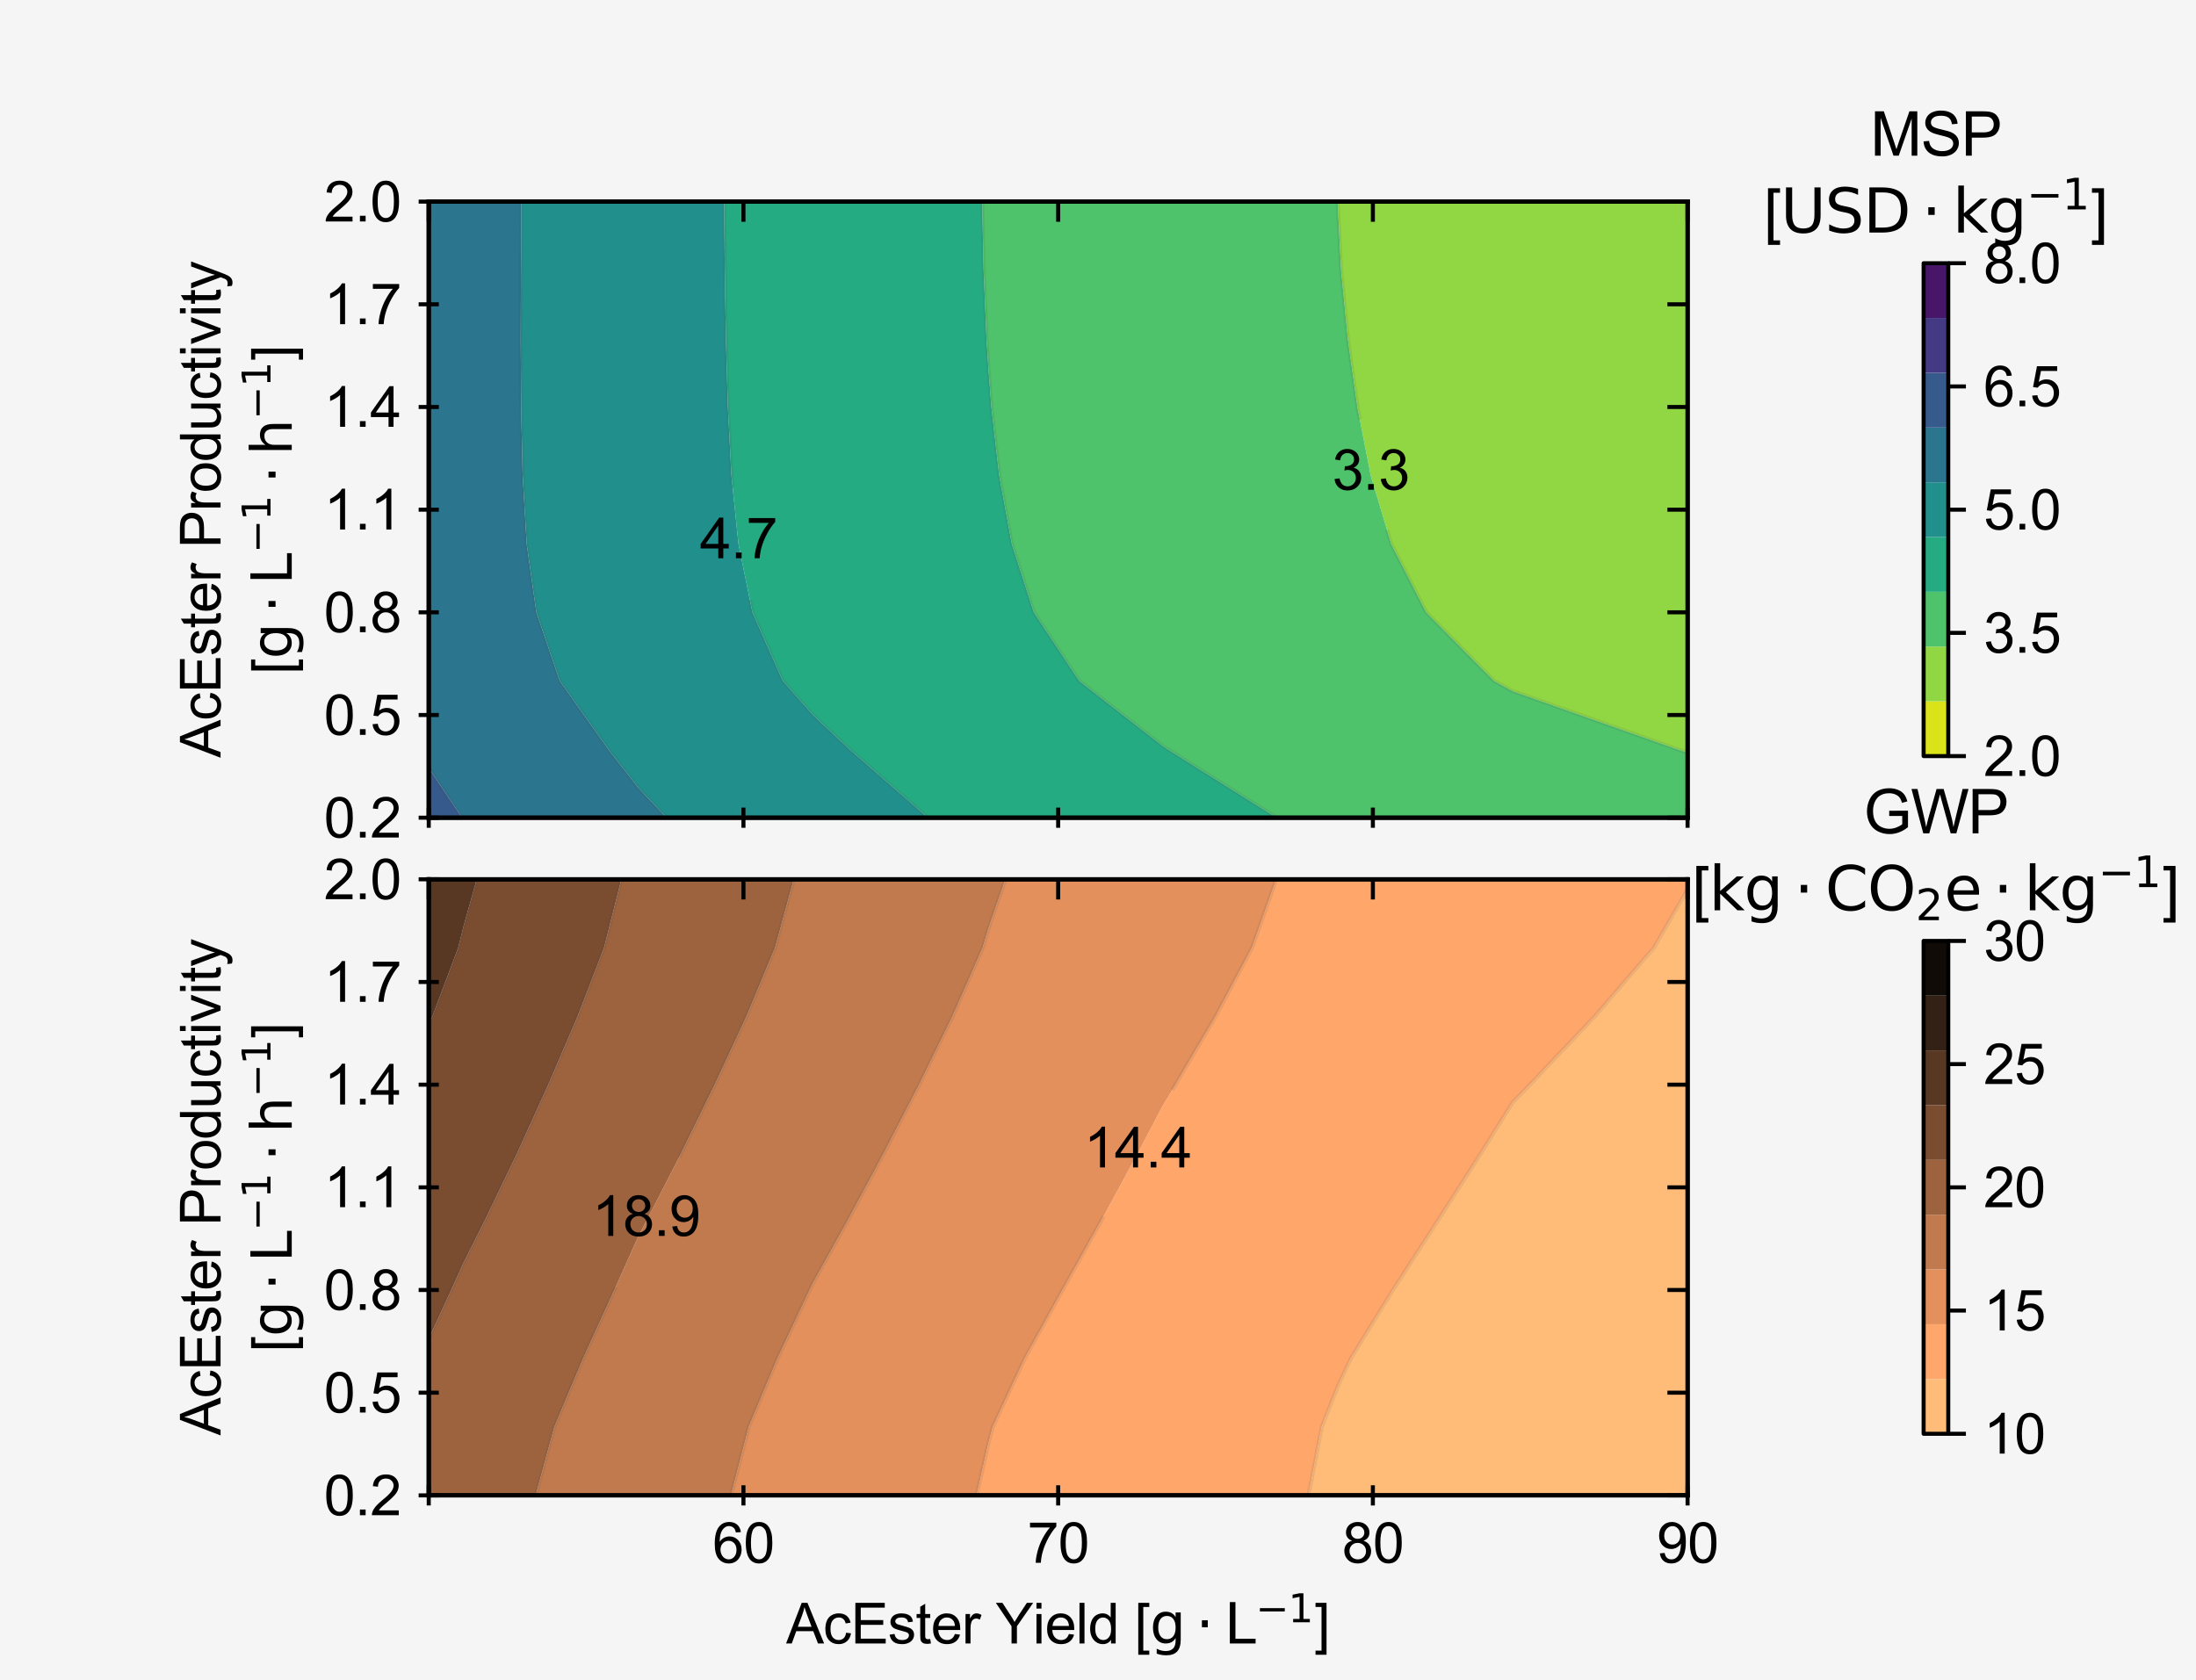 <?xml version="1.0" encoding="utf-8" standalone="no"?>
<!DOCTYPE svg PUBLIC "-//W3C//DTD SVG 1.1//EN"
  "http://www.w3.org/Graphics/SVG/1.1/DTD/svg11.dtd">
<svg xmlns:xlink="http://www.w3.org/1999/xlink" width="435.6pt" height="333.36pt" viewBox="0 0 435.6 333.36" xmlns="http://www.w3.org/2000/svg" version="1.1">
 <rect x="0" y="0" width="435.6" height="333.36" fill="#333333" stroke="none"/>
 <defs>
  <style type="text/css">*{stroke-linejoin: round; stroke-linecap: butt}</style>
 </defs>
 <g id="figure_1">
  <g id="patch_1">
   <path d="M 0 333.36 
L 435.6 333.36 
L 435.6 0 
L 0 0 
z
" style="fill: #ffffff; fill-opacity: 0.95"/>
  </g>
  <g id="axes_1"/>
  <g id="axes_2"/>
  <g id="axes_3">
   <g id="patch_2">
    <path d="M 381.57 150.012 
L 386.459 150.012 
L 386.459 52.226 
L 381.57 52.226 
z
" style="fill: #ffffff; fill-opacity: 0.95"/>
   </g>
   <g id="QuadMesh_1">
    <path d="M 381.57 150.012 
L 386.459 150.012 
L 386.459 139.147 
L 381.57 139.147 
L 381.57 150.012 
" clip-path="url(#p927ee60cbe)" style="fill: #dae319"/>
    <path d="M 381.57 139.147 
L 386.459 139.147 
L 386.459 128.282 
L 381.57 128.282 
L 381.57 139.147 
" clip-path="url(#p927ee60cbe)" style="fill: #90d743"/>
    <path d="M 381.57 128.282 
L 386.459 128.282 
L 386.459 117.417 
L 381.57 117.417 
L 381.57 128.282 
" clip-path="url(#p927ee60cbe)" style="fill: #4ec36b"/>
    <path d="M 381.57 117.417 
L 386.459 117.417 
L 386.459 106.552 
L 381.57 106.552 
L 381.57 117.417 
" clip-path="url(#p927ee60cbe)" style="fill: #25ab82"/>
    <path d="M 381.57 106.552 
L 386.459 106.552 
L 386.459 95.687 
L 381.57 95.687 
L 381.57 106.552 
" clip-path="url(#p927ee60cbe)" style="fill: #21908d"/>
    <path d="M 381.57 95.687 
L 386.459 95.687 
L 386.459 84.822 
L 381.57 84.822 
L 381.57 95.687 
" clip-path="url(#p927ee60cbe)" style="fill: #2b758e"/>
    <path d="M 381.57 84.822 
L 386.459 84.822 
L 386.459 73.957 
L 381.57 73.957 
L 381.57 84.822 
" clip-path="url(#p927ee60cbe)" style="fill: #375a8c"/>
    <path d="M 381.57 73.957 
L 386.459 73.957 
L 386.459 63.091 
L 381.57 63.091 
L 381.57 73.957 
" clip-path="url(#p927ee60cbe)" style="fill: #443983"/>
    <path d="M 381.57 63.091 
L 386.459 63.091 
L 386.459 52.226 
L 381.57 52.226 
L 381.57 63.091 
" clip-path="url(#p927ee60cbe)" style="fill: #481668"/>
   </g>
   <g id="matplotlib.axis_1"/>
   <g id="matplotlib.axis_2">
    <g id="ytick_1">
     <g id="line2d_1">
      <defs>
       <path id="m8810fb1f29" d="M 0 0 
L 3.5 0 
" style="stroke: #000000; stroke-width: 0.8"/>
      </defs>
      <g>
       <use xlink:href="#m8810fb1f29" x="386.459" y="150.012" style="stroke: #000000; stroke-width: 0.8"/>
      </g>
     </g>
     <g id="text_1">
      <!-- 2.0 -->
      <g transform="translate(393.459 153.949) scale(0.11 -0.11)">
       <defs>
        <path id="ArialMT-32" d="M 3222 541 
L 3222 0 
L 194 0 
Q 188 203 259 391 
Q 375 700 629 1000 
Q 884 1300 1366 1694 
Q 2113 2306 2375 2664 
Q 2638 3022 2638 3341 
Q 2638 3675 2398 3904 
Q 2159 4134 1775 4134 
Q 1369 4134 1125 3890 
Q 881 3647 878 3216 
L 300 3275 
Q 359 3922 746 4261 
Q 1134 4600 1788 4600 
Q 2447 4600 2831 4234 
Q 3216 3869 3216 3328 
Q 3216 3053 3103 2787 
Q 2991 2522 2730 2228 
Q 2469 1934 1863 1422 
Q 1356 997 1212 845 
Q 1069 694 975 541 
L 3222 541 
z
" transform="scale(0.016)"/>
        <path id="ArialMT-2e" d="M 581 0 
L 581 641 
L 1222 641 
L 1222 0 
L 581 0 
z
" transform="scale(0.016)"/>
        <path id="ArialMT-30" d="M 266 2259 
Q 266 3072 433 3567 
Q 600 4063 929 4331 
Q 1259 4600 1759 4600 
Q 2128 4600 2406 4451 
Q 2684 4303 2865 4023 
Q 3047 3744 3150 3342 
Q 3253 2941 3253 2259 
Q 3253 1453 3087 958 
Q 2922 463 2592 192 
Q 2263 -78 1759 -78 
Q 1097 -78 719 397 
Q 266 969 266 2259 
z
M 844 2259 
Q 844 1131 1108 757 
Q 1372 384 1759 384 
Q 2147 384 2411 759 
Q 2675 1134 2675 2259 
Q 2675 3391 2411 3762 
Q 2147 4134 1753 4134 
Q 1366 4134 1134 3806 
Q 844 3388 844 2259 
z
" transform="scale(0.016)"/>
       </defs>
       <use xlink:href="#ArialMT-32"/>
       <use xlink:href="#ArialMT-2e" x="55.615"/>
       <use xlink:href="#ArialMT-30" x="83.398"/>
      </g>
     </g>
    </g>
    <g id="ytick_2">
     <g id="line2d_2">
      <g>
       <use xlink:href="#m8810fb1f29" x="386.459" y="125.566" style="stroke: #000000; stroke-width: 0.8"/>
      </g>
     </g>
     <g id="text_2">
      <!-- 3.5 -->
      <g transform="translate(393.459 129.502) scale(0.11 -0.11)">
       <defs>
        <path id="ArialMT-33" d="M 269 1209 
L 831 1284 
Q 928 806 1161 595 
Q 1394 384 1728 384 
Q 2125 384 2398 659 
Q 2672 934 2672 1341 
Q 2672 1728 2419 1979 
Q 2166 2231 1775 2231 
Q 1616 2231 1378 2169 
L 1441 2663 
Q 1497 2656 1531 2656 
Q 1891 2656 2178 2843 
Q 2466 3031 2466 3422 
Q 2466 3731 2256 3934 
Q 2047 4138 1716 4138 
Q 1388 4138 1169 3931 
Q 950 3725 888 3313 
L 325 3413 
Q 428 3978 793 4289 
Q 1159 4600 1703 4600 
Q 2078 4600 2393 4439 
Q 2709 4278 2876 4000 
Q 3044 3722 3044 3409 
Q 3044 3113 2884 2869 
Q 2725 2625 2413 2481 
Q 2819 2388 3044 2092 
Q 3269 1797 3269 1353 
Q 3269 753 2831 336 
Q 2394 -81 1725 -81 
Q 1122 -81 723 278 
Q 325 638 269 1209 
z
" transform="scale(0.016)"/>
        <path id="ArialMT-35" d="M 266 1200 
L 856 1250 
Q 922 819 1161 601 
Q 1400 384 1738 384 
Q 2144 384 2425 690 
Q 2706 997 2706 1503 
Q 2706 1984 2436 2262 
Q 2166 2541 1728 2541 
Q 1456 2541 1237 2417 
Q 1019 2294 894 2097 
L 366 2166 
L 809 4519 
L 3088 4519 
L 3088 3981 
L 1259 3981 
L 1013 2750 
Q 1425 3038 1878 3038 
Q 2478 3038 2890 2622 
Q 3303 2206 3303 1553 
Q 3303 931 2941 478 
Q 2500 -78 1738 -78 
Q 1113 -78 717 272 
Q 322 622 266 1200 
z
" transform="scale(0.016)"/>
       </defs>
       <use xlink:href="#ArialMT-33"/>
       <use xlink:href="#ArialMT-2e" x="55.615"/>
       <use xlink:href="#ArialMT-35" x="83.398"/>
      </g>
     </g>
    </g>
    <g id="ytick_3">
     <g id="line2d_3">
      <g>
       <use xlink:href="#m8810fb1f29" x="386.459" y="101.119" style="stroke: #000000; stroke-width: 0.8"/>
      </g>
     </g>
     <g id="text_3">
      <!-- 5.0 -->
      <g transform="translate(393.459 105.056) scale(0.11 -0.11)">
       <use xlink:href="#ArialMT-35"/>
       <use xlink:href="#ArialMT-2e" x="55.615"/>
       <use xlink:href="#ArialMT-30" x="83.398"/>
      </g>
     </g>
    </g>
    <g id="ytick_4">
     <g id="line2d_4">
      <g>
       <use xlink:href="#m8810fb1f29" x="386.459" y="76.673" style="stroke: #000000; stroke-width: 0.8"/>
      </g>
     </g>
     <g id="text_4">
      <!-- 6.5 -->
      <g transform="translate(393.459 80.61) scale(0.11 -0.11)">
       <defs>
        <path id="ArialMT-36" d="M 3184 3459 
L 2625 3416 
Q 2550 3747 2413 3897 
Q 2184 4138 1850 4138 
Q 1581 4138 1378 3988 
Q 1113 3794 959 3422 
Q 806 3050 800 2363 
Q 1003 2672 1297 2822 
Q 1591 2972 1913 2972 
Q 2475 2972 2870 2558 
Q 3266 2144 3266 1488 
Q 3266 1056 3080 686 
Q 2894 316 2569 119 
Q 2244 -78 1831 -78 
Q 1128 -78 684 439 
Q 241 956 241 2144 
Q 241 3472 731 4075 
Q 1159 4600 1884 4600 
Q 2425 4600 2770 4297 
Q 3116 3994 3184 3459 
z
M 888 1484 
Q 888 1194 1011 928 
Q 1134 663 1356 523 
Q 1578 384 1822 384 
Q 2178 384 2434 671 
Q 2691 959 2691 1453 
Q 2691 1928 2437 2201 
Q 2184 2475 1800 2475 
Q 1419 2475 1153 2201 
Q 888 1928 888 1484 
z
" transform="scale(0.016)"/>
       </defs>
       <use xlink:href="#ArialMT-36"/>
       <use xlink:href="#ArialMT-2e" x="55.615"/>
       <use xlink:href="#ArialMT-35" x="83.398"/>
      </g>
     </g>
    </g>
    <g id="ytick_5">
     <g id="line2d_5">
      <g>
       <use xlink:href="#m8810fb1f29" x="386.459" y="52.226" style="stroke: #000000; stroke-width: 0.8"/>
      </g>
     </g>
     <g id="text_5">
      <!-- 8.0 -->
      <g transform="translate(393.459 56.163) scale(0.11 -0.11)">
       <defs>
        <path id="ArialMT-38" d="M 1131 2484 
Q 781 2613 612 2850 
Q 444 3088 444 3419 
Q 444 3919 803 4259 
Q 1163 4600 1759 4600 
Q 2359 4600 2725 4251 
Q 3091 3903 3091 3403 
Q 3091 3084 2923 2848 
Q 2756 2613 2416 2484 
Q 2838 2347 3058 2040 
Q 3278 1734 3278 1309 
Q 3278 722 2862 322 
Q 2447 -78 1769 -78 
Q 1091 -78 675 323 
Q 259 725 259 1325 
Q 259 1772 486 2073 
Q 713 2375 1131 2484 
z
M 1019 3438 
Q 1019 3113 1228 2906 
Q 1438 2700 1772 2700 
Q 2097 2700 2305 2904 
Q 2513 3109 2513 3406 
Q 2513 3716 2298 3927 
Q 2084 4138 1766 4138 
Q 1444 4138 1231 3931 
Q 1019 3725 1019 3438 
z
M 838 1322 
Q 838 1081 952 856 
Q 1066 631 1291 507 
Q 1516 384 1775 384 
Q 2178 384 2440 643 
Q 2703 903 2703 1303 
Q 2703 1709 2433 1975 
Q 2163 2241 1756 2241 
Q 1359 2241 1098 1978 
Q 838 1716 838 1322 
z
" transform="scale(0.016)"/>
       </defs>
       <use xlink:href="#ArialMT-38"/>
       <use xlink:href="#ArialMT-2e" x="55.615"/>
       <use xlink:href="#ArialMT-30" x="83.398"/>
      </g>
     </g>
    </g>
   </g>
   <g id="LineCollection_1"/>
   <g id="patch_3">
    <path d="M 381.57 150.012 
L 384.014 150.012 
L 386.459 150.012 
L 386.459 52.226 
L 384.014 52.226 
L 381.57 52.226 
L 381.57 150.012 
z
" style="fill: none; stroke: #000000; stroke-width: 0.8; stroke-linejoin: miter; stroke-linecap: square"/>
   </g>
   <g id="text_6">
    <!-- MSP -->
    <g transform="translate(371.012 30.881) scale(0.12 -0.12)">
     <defs>
      <path id="ArialMT-4d" d="M 475 0 
L 475 4581 
L 1388 4581 
L 2472 1338 
Q 2622 884 2691 659 
Q 2769 909 2934 1394 
L 4031 4581 
L 4847 4581 
L 4847 0 
L 4263 0 
L 4263 3834 
L 2931 0 
L 2384 0 
L 1059 3900 
L 1059 0 
L 475 0 
z
" transform="scale(0.016)"/>
      <path id="ArialMT-53" d="M 288 1472 
L 859 1522 
Q 900 1178 1048 958 
Q 1197 738 1509 602 
Q 1822 466 2213 466 
Q 2559 466 2825 569 
Q 3091 672 3220 851 
Q 3350 1031 3350 1244 
Q 3350 1459 3225 1620 
Q 3100 1781 2813 1891 
Q 2628 1963 1997 2114 
Q 1366 2266 1113 2400 
Q 784 2572 623 2826 
Q 463 3081 463 3397 
Q 463 3744 659 4045 
Q 856 4347 1234 4503 
Q 1613 4659 2075 4659 
Q 2584 4659 2973 4495 
Q 3363 4331 3572 4012 
Q 3781 3694 3797 3291 
L 3216 3247 
Q 3169 3681 2898 3903 
Q 2628 4125 2100 4125 
Q 1550 4125 1298 3923 
Q 1047 3722 1047 3438 
Q 1047 3191 1225 3031 
Q 1400 2872 2139 2705 
Q 2878 2538 3153 2413 
Q 3553 2228 3743 1945 
Q 3934 1663 3934 1294 
Q 3934 928 3725 604 
Q 3516 281 3123 101 
Q 2731 -78 2241 -78 
Q 1619 -78 1198 103 
Q 778 284 539 648 
Q 300 1013 288 1472 
z
" transform="scale(0.016)"/>
      <path id="ArialMT-50" d="M 494 0 
L 494 4581 
L 2222 4581 
Q 2678 4581 2919 4538 
Q 3256 4481 3484 4323 
Q 3713 4166 3852 3881 
Q 3991 3597 3991 3256 
Q 3991 2672 3619 2267 
Q 3247 1863 2275 1863 
L 1100 1863 
L 1100 0 
L 494 0 
z
M 1100 2403 
L 2284 2403 
Q 2872 2403 3119 2622 
Q 3366 2841 3366 3238 
Q 3366 3525 3220 3729 
Q 3075 3934 2838 4000 
Q 2684 4041 2272 4041 
L 1100 4041 
L 1100 2403 
z
" transform="scale(0.016)"/>
     </defs>
     <use xlink:href="#ArialMT-4d"/>
     <use xlink:href="#ArialMT-53" x="83.301"/>
     <use xlink:href="#ArialMT-50" x="150"/>
    </g>
    <!-- [$\mathrm{USD} \cdot \mathrm{kg}^{\mathrm{-1}}$] -->
    <g transform="translate(349.874 46.226) scale(0.12 -0.12)">
     <defs>
      <path id="ArialMT-5b" d="M 434 -1272 
L 434 4581 
L 1675 4581 
L 1675 4116 
L 997 4116 
L 997 -806 
L 1675 -806 
L 1675 -1272 
L 434 -1272 
z
" transform="scale(0.016)"/>
      <path id="DejaVuSans-55" d="M 556 4666 
L 1191 4666 
L 1191 1831 
Q 1191 1081 1462 751 
Q 1734 422 2344 422 
Q 2950 422 3222 751 
Q 3494 1081 3494 1831 
L 3494 4666 
L 4128 4666 
L 4128 1753 
Q 4128 841 3676 375 
Q 3225 -91 2344 -91 
Q 1459 -91 1007 375 
Q 556 841 556 1753 
L 556 4666 
z
" transform="scale(0.016)"/>
      <path id="DejaVuSans-53" d="M 3425 4513 
L 3425 3897 
Q 3066 4069 2747 4153 
Q 2428 4238 2131 4238 
Q 1616 4238 1336 4038 
Q 1056 3838 1056 3469 
Q 1056 3159 1242 3001 
Q 1428 2844 1947 2747 
L 2328 2669 
Q 3034 2534 3370 2195 
Q 3706 1856 3706 1288 
Q 3706 609 3251 259 
Q 2797 -91 1919 -91 
Q 1588 -91 1214 -16 
Q 841 59 441 206 
L 441 856 
Q 825 641 1194 531 
Q 1563 422 1919 422 
Q 2459 422 2753 634 
Q 3047 847 3047 1241 
Q 3047 1584 2836 1778 
Q 2625 1972 2144 2069 
L 1759 2144 
Q 1053 2284 737 2584 
Q 422 2884 422 3419 
Q 422 4038 858 4394 
Q 1294 4750 2059 4750 
Q 2388 4750 2728 4690 
Q 3069 4631 3425 4513 
z
" transform="scale(0.016)"/>
      <path id="DejaVuSans-44" d="M 1259 4147 
L 1259 519 
L 2022 519 
Q 2988 519 3436 956 
Q 3884 1394 3884 2338 
Q 3884 3275 3436 3711 
Q 2988 4147 2022 4147 
L 1259 4147 
z
M 628 4666 
L 1925 4666 
Q 3281 4666 3915 4102 
Q 4550 3538 4550 2338 
Q 4550 1131 3912 565 
Q 3275 0 1925 0 
L 628 0 
L 628 4666 
z
" transform="scale(0.016)"/>
      <path id="DejaVuSans-22c5" d="M 684 2619 
L 1344 2619 
L 1344 1825 
L 684 1825 
L 684 2619 
z
" transform="scale(0.016)"/>
      <path id="DejaVuSans-6b" d="M 581 4863 
L 1159 4863 
L 1159 1991 
L 2875 3500 
L 3609 3500 
L 1753 1863 
L 3688 0 
L 2938 0 
L 1159 1709 
L 1159 0 
L 581 0 
L 581 4863 
z
" transform="scale(0.016)"/>
      <path id="DejaVuSans-67" d="M 2906 1791 
Q 2906 2416 2648 2759 
Q 2391 3103 1925 3103 
Q 1463 3103 1205 2759 
Q 947 2416 947 1791 
Q 947 1169 1205 825 
Q 1463 481 1925 481 
Q 2391 481 2648 825 
Q 2906 1169 2906 1791 
z
M 3481 434 
Q 3481 -459 3084 -895 
Q 2688 -1331 1869 -1331 
Q 1566 -1331 1297 -1286 
Q 1028 -1241 775 -1147 
L 775 -588 
Q 1028 -725 1275 -790 
Q 1522 -856 1778 -856 
Q 2344 -856 2625 -561 
Q 2906 -266 2906 331 
L 2906 616 
Q 2728 306 2450 153 
Q 2172 0 1784 0 
Q 1141 0 747 490 
Q 353 981 353 1791 
Q 353 2603 747 3093 
Q 1141 3584 1784 3584 
Q 2172 3584 2450 3431 
Q 2728 3278 2906 2969 
L 2906 3500 
L 3481 3500 
L 3481 434 
z
" transform="scale(0.016)"/>
      <path id="DejaVuSans-2212" d="M 678 2272 
L 4684 2272 
L 4684 1741 
L 678 1741 
L 678 2272 
z
" transform="scale(0.016)"/>
      <path id="DejaVuSans-31" d="M 794 531 
L 1825 531 
L 1825 4091 
L 703 3866 
L 703 4441 
L 1819 4666 
L 2450 4666 
L 2450 531 
L 3481 531 
L 3481 0 
L 794 0 
L 794 531 
z
" transform="scale(0.016)"/>
      <path id="ArialMT-5d" d="M 1363 -1272 
L 122 -1272 
L 122 -806 
L 800 -806 
L 800 4116 
L 122 4116 
L 122 4581 
L 1363 4581 
L 1363 -1272 
z
" transform="scale(0.016)"/>
     </defs>
     <use xlink:href="#ArialMT-5b" transform="translate(0 0.684)"/>
     <use xlink:href="#DejaVuSans-55" transform="translate(27.783 0.684)"/>
     <use xlink:href="#DejaVuSans-53" transform="translate(100.977 0.684)"/>
     <use xlink:href="#DejaVuSans-44" transform="translate(164.453 0.684)"/>
     <use xlink:href="#DejaVuSans-22c5" transform="translate(260.938 0.684)"/>
     <use xlink:href="#DejaVuSans-6b" transform="translate(312.207 0.684)"/>
     <use xlink:href="#DejaVuSans-67" transform="translate(370.117 0.684)"/>
     <use xlink:href="#DejaVuSans-2212" transform="translate(434.551 38.966) scale(0.7)"/>
     <use xlink:href="#DejaVuSans-31" transform="translate(493.203 38.966) scale(0.7)"/>
     <use xlink:href="#ArialMT-5d" transform="translate(540.474 0.684)"/>
    </g>
   </g>
  </g>
  <g id="axes_4">
   <g id="patch_4">
    <path d="M 381.57 284.467 
L 386.459 284.467 
L 386.459 186.682 
L 381.57 186.682 
z
" style="fill: #ffffff; fill-opacity: 0.95"/>
   </g>
   <g id="QuadMesh_2">
    <path d="M 381.57 284.467 
L 386.459 284.467 
L 386.459 273.602 
L 381.57 273.602 
L 381.57 284.467 
" clip-path="url(#pff18694c03)" style="fill: #ffbc78"/>
    <path d="M 381.57 273.602 
L 386.459 273.602 
L 386.459 262.737 
L 381.57 262.737 
L 381.57 273.602 
" clip-path="url(#pff18694c03)" style="fill: #ffa66a"/>
    <path d="M 381.57 262.737 
L 386.459 262.737 
L 386.459 251.872 
L 381.57 251.872 
L 381.57 262.737 
" clip-path="url(#pff18694c03)" style="fill: #e3905c"/>
    <path d="M 381.57 251.872 
L 386.459 251.872 
L 386.459 241.007 
L 381.57 241.007 
L 381.57 251.872 
" clip-path="url(#pff18694c03)" style="fill: #c17a4e"/>
    <path d="M 381.57 241.007 
L 386.459 241.007 
L 386.459 230.142 
L 381.57 230.142 
L 381.57 241.007 
" clip-path="url(#pff18694c03)" style="fill: #9d633f"/>
    <path d="M 381.57 230.142 
L 386.459 230.142 
L 386.459 219.277 
L 381.57 219.277 
L 381.57 230.142 
" clip-path="url(#pff18694c03)" style="fill: #7a4d31"/>
    <path d="M 381.57 219.277 
L 386.459 219.277 
L 386.459 208.412 
L 381.57 208.412 
L 381.57 219.277 
" clip-path="url(#pff18694c03)" style="fill: #583723"/>
    <path d="M 381.57 208.412 
L 386.459 208.412 
L 386.459 197.547 
L 381.57 197.547 
L 381.57 208.412 
" clip-path="url(#pff18694c03)" style="fill: #342115"/>
    <path d="M 381.57 197.547 
L 386.459 197.547 
L 386.459 186.682 
L 381.57 186.682 
L 381.57 197.547 
" clip-path="url(#pff18694c03)" style="fill: #110b07"/>
   </g>
   <g id="matplotlib.axis_3"/>
   <g id="matplotlib.axis_4">
    <g id="ytick_6">
     <g id="line2d_6">
      <g>
       <use xlink:href="#m8810fb1f29" x="386.459" y="284.467" style="stroke: #000000; stroke-width: 0.8"/>
      </g>
     </g>
     <g id="text_7">
      <!-- 10 -->
      <g transform="translate(393.459 288.404) scale(0.11 -0.11)">
       <defs>
        <path id="ArialMT-31" d="M 2384 0 
L 1822 0 
L 1822 3584 
Q 1619 3391 1289 3197 
Q 959 3003 697 2906 
L 697 3450 
Q 1169 3672 1522 3987 
Q 1875 4303 2022 4600 
L 2384 4600 
L 2384 0 
z
" transform="scale(0.016)"/>
       </defs>
       <use xlink:href="#ArialMT-31"/>
       <use xlink:href="#ArialMT-30" x="55.615"/>
      </g>
     </g>
    </g>
    <g id="ytick_7">
     <g id="line2d_7">
      <g>
       <use xlink:href="#m8810fb1f29" x="386.459" y="260.021" style="stroke: #000000; stroke-width: 0.8"/>
      </g>
     </g>
     <g id="text_8">
      <!-- 15 -->
      <g transform="translate(393.459 263.958) scale(0.11 -0.11)">
       <use xlink:href="#ArialMT-31"/>
       <use xlink:href="#ArialMT-35" x="55.615"/>
      </g>
     </g>
    </g>
    <g id="ytick_8">
     <g id="line2d_8">
      <g>
       <use xlink:href="#m8810fb1f29" x="386.459" y="235.574" style="stroke: #000000; stroke-width: 0.8"/>
      </g>
     </g>
     <g id="text_9">
      <!-- 20 -->
      <g transform="translate(393.459 239.511) scale(0.11 -0.11)">
       <use xlink:href="#ArialMT-32"/>
       <use xlink:href="#ArialMT-30" x="55.615"/>
      </g>
     </g>
    </g>
    <g id="ytick_9">
     <g id="line2d_9">
      <g>
       <use xlink:href="#m8810fb1f29" x="386.459" y="211.128" style="stroke: #000000; stroke-width: 0.8"/>
      </g>
     </g>
     <g id="text_10">
      <!-- 25 -->
      <g transform="translate(393.459 215.065) scale(0.11 -0.11)">
       <use xlink:href="#ArialMT-32"/>
       <use xlink:href="#ArialMT-35" x="55.615"/>
      </g>
     </g>
    </g>
    <g id="ytick_10">
     <g id="line2d_10">
      <g>
       <use xlink:href="#m8810fb1f29" x="386.459" y="186.682" style="stroke: #000000; stroke-width: 0.8"/>
      </g>
     </g>
     <g id="text_11">
      <!-- 30 -->
      <g transform="translate(393.459 190.618) scale(0.11 -0.11)">
       <use xlink:href="#ArialMT-33"/>
       <use xlink:href="#ArialMT-30" x="55.615"/>
      </g>
     </g>
    </g>
   </g>
   <g id="LineCollection_2"/>
   <g id="patch_5">
    <path d="M 381.57 284.467 
L 384.014 284.467 
L 386.459 284.467 
L 386.459 186.682 
L 384.014 186.682 
L 381.57 186.682 
L 381.57 284.467 
z
" style="fill: none; stroke: #000000; stroke-width: 0.8; stroke-linejoin: miter; stroke-linecap: square"/>
   </g>
   <g id="text_12">
    <!-- GWP -->
    <g transform="translate(369.682 165.337) scale(0.12 -0.12)">
     <defs>
      <path id="ArialMT-47" d="M 2638 1797 
L 2638 2334 
L 4578 2338 
L 4578 638 
Q 4131 281 3656 101 
Q 3181 -78 2681 -78 
Q 2006 -78 1454 211 
Q 903 500 622 1047 
Q 341 1594 341 2269 
Q 341 2938 620 3517 
Q 900 4097 1425 4378 
Q 1950 4659 2634 4659 
Q 3131 4659 3532 4498 
Q 3934 4338 4162 4050 
Q 4391 3763 4509 3300 
L 3963 3150 
Q 3859 3500 3706 3700 
Q 3553 3900 3268 4020 
Q 2984 4141 2638 4141 
Q 2222 4141 1919 4014 
Q 1616 3888 1430 3681 
Q 1244 3475 1141 3228 
Q 966 2803 966 2306 
Q 966 1694 1177 1281 
Q 1388 869 1791 669 
Q 2194 469 2647 469 
Q 3041 469 3416 620 
Q 3791 772 3984 944 
L 3984 1797 
L 2638 1797 
z
" transform="scale(0.016)"/>
      <path id="ArialMT-57" d="M 1294 0 
L 78 4581 
L 700 4581 
L 1397 1578 
Q 1509 1106 1591 641 
Q 1766 1375 1797 1488 
L 2669 4581 
L 3400 4581 
L 4056 2263 
Q 4303 1400 4413 641 
Q 4500 1075 4641 1638 
L 5359 4581 
L 5969 4581 
L 4713 0 
L 4128 0 
L 3163 3491 
Q 3041 3928 3019 4028 
Q 2947 3713 2884 3491 
L 1913 0 
L 1294 0 
z
" transform="scale(0.016)"/>
     </defs>
     <use xlink:href="#ArialMT-47"/>
     <use xlink:href="#ArialMT-57" x="77.783"/>
     <use xlink:href="#ArialMT-50" x="172.168"/>
    </g>
    <!-- [$\mathrm{kg} \cdot \mathrm{CO}_{\mathrm{2}}\mathrm{e} \cdot \mathrm{kg}^{\mathrm{-1}}$] -->
    <g transform="translate(335.654 180.682) scale(0.12 -0.12)">
     <defs>
      <path id="DejaVuSans-43" d="M 4122 4306 
L 4122 3641 
Q 3803 3938 3442 4084 
Q 3081 4231 2675 4231 
Q 1875 4231 1450 3742 
Q 1025 3253 1025 2328 
Q 1025 1406 1450 917 
Q 1875 428 2675 428 
Q 3081 428 3442 575 
Q 3803 722 4122 1019 
L 4122 359 
Q 3791 134 3420 21 
Q 3050 -91 2638 -91 
Q 1578 -91 968 557 
Q 359 1206 359 2328 
Q 359 3453 968 4101 
Q 1578 4750 2638 4750 
Q 3056 4750 3426 4639 
Q 3797 4528 4122 4306 
z
" transform="scale(0.016)"/>
      <path id="DejaVuSans-4f" d="M 2522 4238 
Q 1834 4238 1429 3725 
Q 1025 3213 1025 2328 
Q 1025 1447 1429 934 
Q 1834 422 2522 422 
Q 3209 422 3611 934 
Q 4013 1447 4013 2328 
Q 4013 3213 3611 3725 
Q 3209 4238 2522 4238 
z
M 2522 4750 
Q 3503 4750 4090 4092 
Q 4678 3434 4678 2328 
Q 4678 1225 4090 567 
Q 3503 -91 2522 -91 
Q 1538 -91 948 565 
Q 359 1222 359 2328 
Q 359 3434 948 4092 
Q 1538 4750 2522 4750 
z
" transform="scale(0.016)"/>
      <path id="DejaVuSans-32" d="M 1228 531 
L 3431 531 
L 3431 0 
L 469 0 
L 469 531 
Q 828 903 1448 1529 
Q 2069 2156 2228 2338 
Q 2531 2678 2651 2914 
Q 2772 3150 2772 3378 
Q 2772 3750 2511 3984 
Q 2250 4219 1831 4219 
Q 1534 4219 1204 4116 
Q 875 4013 500 3803 
L 500 4441 
Q 881 4594 1212 4672 
Q 1544 4750 1819 4750 
Q 2544 4750 2975 4387 
Q 3406 4025 3406 3419 
Q 3406 3131 3298 2873 
Q 3191 2616 2906 2266 
Q 2828 2175 2409 1742 
Q 1991 1309 1228 531 
z
" transform="scale(0.016)"/>
      <path id="DejaVuSans-65" d="M 3597 1894 
L 3597 1613 
L 953 1613 
Q 991 1019 1311 708 
Q 1631 397 2203 397 
Q 2534 397 2845 478 
Q 3156 559 3463 722 
L 3463 178 
Q 3153 47 2828 -22 
Q 2503 -91 2169 -91 
Q 1331 -91 842 396 
Q 353 884 353 1716 
Q 353 2575 817 3079 
Q 1281 3584 2069 3584 
Q 2775 3584 3186 3129 
Q 3597 2675 3597 1894 
z
M 3022 2063 
Q 3016 2534 2758 2815 
Q 2500 3097 2075 3097 
Q 1594 3097 1305 2825 
Q 1016 2553 972 2059 
L 3022 2063 
z
" transform="scale(0.016)"/>
     </defs>
     <use xlink:href="#ArialMT-5b" transform="translate(0 0.684)"/>
     <use xlink:href="#DejaVuSans-6b" transform="translate(27.783 0.684)"/>
     <use xlink:href="#DejaVuSans-67" transform="translate(85.693 0.684)"/>
     <use xlink:href="#DejaVuSans-22c5" transform="translate(168.652 0.684)"/>
     <use xlink:href="#DejaVuSans-43" transform="translate(219.922 0.684)"/>
     <use xlink:href="#DejaVuSans-4f" transform="translate(289.746 0.684)"/>
     <use xlink:href="#DejaVuSans-32" transform="translate(369.414 -15.722) scale(0.7)"/>
     <use xlink:href="#DejaVuSans-65" transform="translate(416.685 0.684)"/>
     <use xlink:href="#DejaVuSans-22c5" transform="translate(497.69 0.684)"/>
     <use xlink:href="#DejaVuSans-6b" transform="translate(548.96 0.684)"/>
     <use xlink:href="#DejaVuSans-67" transform="translate(606.87 0.684)"/>
     <use xlink:href="#DejaVuSans-2212" transform="translate(671.304 38.966) scale(0.7)"/>
     <use xlink:href="#DejaVuSans-31" transform="translate(729.956 38.966) scale(0.7)"/>
     <use xlink:href="#ArialMT-5d" transform="translate(777.227 0.684)"/>
    </g>
   </g>
  </g>
  <g id="axes_5">
   <g id="patch_6">
    <path d="M 85.046 162.235 
L 334.75 162.235 
L 334.75 40.003 
L 85.046 40.003 
z
" style="fill: #ffffff; fill-opacity: 0.95"/>
   </g>
   <g id="PathCollection_1"/>
   <g id="PathCollection_2">
    <path d="M 334.75 149.343 
L 334.75 148.654 
L 334.75 135.073 
L 334.75 121.491 
L 334.75 107.91 
L 334.75 94.329 
L 334.75 80.747 
L 334.75 67.166 
L 334.75 53.585 
L 334.75 40.003 
L 300.069 40.003 
L 265.388 40.003 
L 265.343 40.003 
L 265.388 41.074 
L 266.026 53.585 
L 267.355 67.166 
L 269.26 80.747 
L 271.896 94.329 
L 275.963 107.91 
L 282.924 121.491 
L 296.358 135.073 
L 300.069 137.122 
L 332.735 148.654 
z
" clip-path="url(#pd35e839314)" style="fill: #90d743"/>
   </g>
   <g id="PathCollection_3">
    <path d="M 265.388 162.235 
L 300.069 162.235 
L 334.75 162.235 
L 334.75 149.343 
L 332.735 148.654 
L 300.069 137.122 
L 296.358 135.073 
L 282.924 121.491 
L 275.963 107.91 
L 271.896 94.329 
L 269.26 80.747 
L 267.355 67.166 
L 266.026 53.585 
L 265.388 41.074 
L 265.343 40.003 
L 230.707 40.003 
L 196.025 40.003 
L 194.822 40.003 
L 195.118 53.585 
L 195.69 67.166 
L 196.025 72.461 
L 196.655 80.747 
L 198.213 94.329 
L 200.711 107.91 
L 205.09 121.491 
L 214.081 135.073 
L 230.707 148.042 
L 231.632 148.654 
L 253.265 162.235 
z
" clip-path="url(#pd35e839314)" style="fill: #4ec36b"/>
   </g>
   <g id="PathCollection_4">
    <path d="M 196.025 162.235 
L 230.707 162.235 
L 253.265 162.235 
L 231.632 148.654 
L 230.707 148.042 
L 214.081 135.073 
L 205.09 121.491 
L 200.711 107.91 
L 198.213 94.329 
L 196.655 80.747 
L 196.025 72.461 
L 195.69 67.166 
L 195.118 53.585 
L 194.822 40.003 
L 161.344 40.003 
L 143.648 40.003 
L 143.768 53.585 
L 143.996 67.166 
L 144.385 80.747 
L 145.088 94.329 
L 146.486 107.91 
L 149.254 121.491 
L 155.281 135.073 
L 161.344 141.93 
L 168.515 148.654 
L 184.081 162.235 
z
" clip-path="url(#pd35e839314)" style="fill: #25ab82"/>
   </g>
   <g id="PathCollection_5">
    <path d="M 126.663 156.367 
L 132.238 162.235 
L 161.344 162.235 
L 184.081 162.235 
L 168.515 148.654 
L 161.344 141.93 
L 155.281 135.073 
L 149.254 121.491 
L 146.486 107.91 
L 145.088 94.329 
L 144.385 80.747 
L 143.996 67.166 
L 143.768 53.585 
L 143.648 40.003 
L 126.663 40.003 
L 103.431 40.003 
L 103.343 53.585 
L 103.292 67.166 
L 103.376 80.747 
L 103.678 94.329 
L 104.48 107.91 
L 106.402 121.491 
L 111.03 135.073 
L 120.656 148.654 
z
" clip-path="url(#pd35e839314)" style="fill: #21908d"/>
   </g>
   <g id="PathCollection_6">
    <path d="M 91.982 162.235 
L 126.663 162.235 
L 132.238 162.235 
L 126.663 156.367 
L 120.656 148.654 
L 111.03 135.073 
L 106.402 121.491 
L 104.48 107.91 
L 103.678 94.329 
L 103.376 80.747 
L 103.292 67.166 
L 103.343 53.585 
L 103.431 40.003 
L 91.982 40.003 
L 69.302 40.003 
L 69.067 53.585 
L 68.81 67.166 
L 68.666 80.747 
L 68.731 94.329 
L 69.177 107.91 
L 70.573 121.491 
L 74.382 135.073 
L 82.552 148.654 
L 91.663 162.235 
z
" clip-path="url(#pd35e839314)" style="fill: #2b758e"/>
   </g>
   <g id="PathCollection_7">
    <path d="M 57.301 162.235 
L 91.663 162.235 
L 82.552 148.654 
L 74.382 135.073 
L 70.573 121.491 
L 69.177 107.91 
L 68.731 94.329 
L 68.666 80.747 
L 68.81 67.166 
L 69.067 53.585 
L 69.302 40.003 
L 57.301 40.003 
L 30.577 40.003 
L 30.109 53.585 
L 29.548 67.166 
L 29.057 80.747 
L 28.87 94.329 
L 29.121 107.91 
L 30.512 121.491 
L 35.117 135.073 
L 45.325 148.654 
L 56.769 162.235 
z
" clip-path="url(#pd35e839314)" style="fill: #375a8c"/>
   </g>
   <g id="PathCollection_8">
    <path d="M 45.325 148.654 
L 35.117 135.073 
L 30.512 121.491 
L 29.121 107.91 
L 28.87 94.329 
L 29.057 80.747 
L 29.548 67.166 
L 30.109 53.585 
L 30.577 40.003 
L 22.62 40.003 
L 22.62 53.585 
L 22.62 67.166 
L 22.62 80.747 
L 22.62 94.329 
L 22.62 107.91 
L 22.62 121.491 
L 22.62 135.073 
L 22.62 148.654 
L 22.62 162.235 
L 56.769 162.235 
z
" clip-path="url(#pd35e839314)" style="fill: #443983"/>
   </g>
   <g id="PathCollection_9"/>
   <g id="PathCollection_10"/>
   <g id="PathCollection_11"/>
   <g id="PathCollection_12">
    <path d="M 334.75 149.343 
L 332.735 148.654 
L 300.069 137.122 
L 296.358 135.073 
L 282.924 121.491 
L 275.963 107.91 
L 275.143 105.172 
" clip-path="url(#pd35e839314)" style="fill: none; stroke: #3d4240; stroke-opacity: 0.1; stroke-width: 0.8"/>
    <path d="M 269.734 83.19 
L 269.26 80.747 
L 267.355 67.166 
L 266.026 53.585 
L 265.388 41.074 
L 265.343 40.003 
" clip-path="url(#pd35e839314)" style="fill: none; stroke: #3d4240; stroke-opacity: 0.1; stroke-width: 0.8"/>
   </g>
   <g id="PathCollection_13">
    <path d="M 253.265 162.235 
L 231.632 148.654 
L 230.707 148.042 
L 214.081 135.073 
L 205.09 121.491 
L 200.711 107.91 
L 198.213 94.329 
L 196.655 80.747 
L 196.025 72.461 
L 195.69 67.166 
L 195.118 53.585 
L 194.822 40.003 
" clip-path="url(#pd35e839314)" style="fill: none; stroke: #3d4240; stroke-opacity: 0.1; stroke-width: 0.8"/>
   </g>
   <g id="PathCollection_14">
    <path d="M 184.081 162.235 
L 168.515 148.654 
L 161.344 141.93 
L 155.281 135.073 
L 149.254 121.491 
L 148.751 119.026 
" clip-path="url(#pd35e839314)" style="fill: none; stroke: #3d4240; stroke-opacity: 0.1; stroke-width: 0.8"/>
    <path d="M 145.323 96.607 
L 145.088 94.329 
L 144.385 80.747 
L 143.996 67.166 
L 143.768 53.585 
L 143.648 40.003 
" clip-path="url(#pd35e839314)" style="fill: none; stroke: #3d4240; stroke-opacity: 0.1; stroke-width: 0.8"/>
   </g>
   <g id="PathCollection_15">
    <path d="M 132.238 162.235 
L 126.663 156.367 
L 120.656 148.654 
L 111.03 135.073 
L 106.402 121.491 
L 104.48 107.91 
L 103.678 94.329 
L 103.376 80.747 
L 103.292 67.166 
L 103.343 53.585 
L 103.431 40.003 
" clip-path="url(#pd35e839314)" style="fill: none; stroke: #3d4240; stroke-opacity: 0.1; stroke-width: 0.8"/>
   </g>
   <g id="PathCollection_16">
    <path d="M 91.663 162.235 
L 82.552 148.654 
L 74.382 135.073 
L 70.573 121.491 
L 69.865 114.601 
" clip-path="url(#pd35e839314)" style="fill: none; stroke: #3d4240; stroke-opacity: 0.1; stroke-width: 0.8"/>
    <path d="M 68.956 101.184 
L 68.731 94.329 
L 68.666 80.747 
L 68.81 67.166 
L 69.067 53.585 
L 69.302 40.003 
" clip-path="url(#pd35e839314)" style="fill: none; stroke: #3d4240; stroke-opacity: 0.1; stroke-width: 0.8"/>
   </g>
   <g id="PathCollection_17">
    <path d="M 56.769 162.235 
L 45.325 148.654 
L 35.117 135.073 
L 30.512 121.491 
L 29.121 107.91 
L 28.87 94.329 
L 29.057 80.747 
L 29.548 67.166 
L 30.109 53.585 
L 30.577 40.003 
" clip-path="url(#pd35e839314)" style="fill: none; stroke: #3d4240; stroke-opacity: 0.1; stroke-width: 0.8"/>
   </g>
   <g id="PathCollection_18"/>
   <g id="PathCollection_19"/>
   <g id="text_13">
    <g clip-path="url(#pd35e839314)">
     <!-- 3.3 -->
     <g transform="translate(264.251 97.172) scale(0.11 -0.11)">
      <use xlink:href="#ArialMT-33"/>
      <use xlink:href="#ArialMT-2e" x="55.615"/>
      <use xlink:href="#ArialMT-33" x="83.398"/>
     </g>
    </g>
   </g>
   <g id="text_14">
    <g clip-path="url(#pd35e839314)">
     <!-- 4.7 -->
     <g transform="translate(138.841 110.754) scale(0.11 -0.11)">
      <defs>
       <path id="ArialMT-34" d="M 2069 0 
L 2069 1097 
L 81 1097 
L 81 1613 
L 2172 4581 
L 2631 4581 
L 2631 1613 
L 3250 1613 
L 3250 1097 
L 2631 1097 
L 2631 0 
L 2069 0 
z
M 2069 1613 
L 2069 3678 
L 634 1613 
L 2069 1613 
z
" transform="scale(0.016)"/>
       <path id="ArialMT-37" d="M 303 3981 
L 303 4522 
L 3269 4522 
L 3269 4084 
Q 2831 3619 2401 2847 
Q 1972 2075 1738 1259 
Q 1569 684 1522 0 
L 944 0 
Q 953 541 1156 1306 
Q 1359 2072 1739 2783 
Q 2119 3494 2547 3981 
L 303 3981 
z
" transform="scale(0.016)"/>
      </defs>
      <use xlink:href="#ArialMT-34"/>
      <use xlink:href="#ArialMT-2e" x="55.615"/>
      <use xlink:href="#ArialMT-37" x="83.398"/>
     </g>
    </g>
   </g>
   <g id="text_15">
    <g clip-path="url(#pd35e839314)">
     <!-- 6 -->
     <g transform="translate(66.118 110.754) scale(0.11 -0.11)">
      <use xlink:href="#ArialMT-36"/>
     </g>
    </g>
   </g>
   <g id="matplotlib.axis_5">
    <g id="xtick_1">
     <g id="line2d_11">
      <defs>
       <path id="m1e1462b2b2" d="M 0 2 
L 0 -2 
" style="stroke: #000000; stroke-width: 0.8"/>
      </defs>
      <g>
       <use xlink:href="#m1e1462b2b2" x="85.046" y="162.235" style="stroke: #000000; stroke-width: 0.8"/>
      </g>
     </g>
    </g>
    <g id="xtick_2">
     <g id="line2d_12">
      <g>
       <use xlink:href="#m1e1462b2b2" x="147.472" y="162.235" style="stroke: #000000; stroke-width: 0.8"/>
      </g>
     </g>
    </g>
    <g id="xtick_3">
     <g id="line2d_13">
      <g>
       <use xlink:href="#m1e1462b2b2" x="209.898" y="162.235" style="stroke: #000000; stroke-width: 0.8"/>
      </g>
     </g>
    </g>
    <g id="xtick_4">
     <g id="line2d_14">
      <g>
       <use xlink:href="#m1e1462b2b2" x="272.324" y="162.235" style="stroke: #000000; stroke-width: 0.8"/>
      </g>
     </g>
    </g>
    <g id="xtick_5">
     <g id="line2d_15">
      <g>
       <use xlink:href="#m1e1462b2b2" x="334.75" y="162.235" style="stroke: #000000; stroke-width: 0.8"/>
      </g>
     </g>
    </g>
   </g>
   <g id="matplotlib.axis_6">
    <g id="ytick_11">
     <g id="line2d_16">
      <defs>
       <path id="m4c6f088ad4" d="M 2 0 
L -2 -0 
" style="stroke: #000000; stroke-width: 0.8"/>
      </defs>
      <g>
       <use xlink:href="#m4c6f088ad4" x="85.046" y="162.235" style="stroke: #000000; stroke-width: 0.8"/>
      </g>
     </g>
     <g id="text_16">
      <!-- 0.2 -->
      <g transform="translate(64.256 166.172) scale(0.11 -0.11)">
       <use xlink:href="#ArialMT-30"/>
       <use xlink:href="#ArialMT-2e" x="55.615"/>
       <use xlink:href="#ArialMT-32" x="83.398"/>
      </g>
     </g>
    </g>
    <g id="ytick_12">
     <g id="line2d_17">
      <g>
       <use xlink:href="#m4c6f088ad4" x="85.046" y="141.863" style="stroke: #000000; stroke-width: 0.8"/>
      </g>
     </g>
     <g id="text_17">
      <!-- 0.5 -->
      <g transform="translate(64.256 145.8) scale(0.11 -0.11)">
       <use xlink:href="#ArialMT-30"/>
       <use xlink:href="#ArialMT-2e" x="55.615"/>
       <use xlink:href="#ArialMT-35" x="83.398"/>
      </g>
     </g>
    </g>
    <g id="ytick_13">
     <g id="line2d_18">
      <g>
       <use xlink:href="#m4c6f088ad4" x="85.046" y="121.491" style="stroke: #000000; stroke-width: 0.8"/>
      </g>
     </g>
     <g id="text_18">
      <!-- 0.8 -->
      <g transform="translate(64.256 125.428) scale(0.11 -0.11)">
       <use xlink:href="#ArialMT-30"/>
       <use xlink:href="#ArialMT-2e" x="55.615"/>
       <use xlink:href="#ArialMT-38" x="83.398"/>
      </g>
     </g>
    </g>
    <g id="ytick_14">
     <g id="line2d_19">
      <g>
       <use xlink:href="#m4c6f088ad4" x="85.046" y="101.119" style="stroke: #000000; stroke-width: 0.8"/>
      </g>
     </g>
     <g id="text_19">
      <!-- 1.1 -->
      <g transform="translate(64.256 105.056) scale(0.11 -0.11)">
       <use xlink:href="#ArialMT-31"/>
       <use xlink:href="#ArialMT-2e" x="55.615"/>
       <use xlink:href="#ArialMT-31" x="83.398"/>
      </g>
     </g>
    </g>
    <g id="ytick_15">
     <g id="line2d_20">
      <g>
       <use xlink:href="#m4c6f088ad4" x="85.046" y="80.747" style="stroke: #000000; stroke-width: 0.8"/>
      </g>
     </g>
     <g id="text_20">
      <!-- 1.4 -->
      <g transform="translate(64.256 84.684) scale(0.11 -0.11)">
       <use xlink:href="#ArialMT-31"/>
       <use xlink:href="#ArialMT-2e" x="55.615"/>
       <use xlink:href="#ArialMT-34" x="83.398"/>
      </g>
     </g>
    </g>
    <g id="ytick_16">
     <g id="line2d_21">
      <g>
       <use xlink:href="#m4c6f088ad4" x="85.046" y="60.375" style="stroke: #000000; stroke-width: 0.8"/>
      </g>
     </g>
     <g id="text_21">
      <!-- 1.7 -->
      <g transform="translate(64.256 64.312) scale(0.11 -0.11)">
       <use xlink:href="#ArialMT-31"/>
       <use xlink:href="#ArialMT-2e" x="55.615"/>
       <use xlink:href="#ArialMT-37" x="83.398"/>
      </g>
     </g>
    </g>
    <g id="ytick_17">
     <g id="line2d_22">
      <g>
       <use xlink:href="#m4c6f088ad4" x="85.046" y="40.003" style="stroke: #000000; stroke-width: 0.8"/>
      </g>
     </g>
     <g id="text_22">
      <!-- 2.0 -->
      <g transform="translate(64.256 43.94) scale(0.11 -0.11)">
       <use xlink:href="#ArialMT-32"/>
       <use xlink:href="#ArialMT-2e" x="55.615"/>
       <use xlink:href="#ArialMT-30" x="83.398"/>
      </g>
     </g>
    </g>
    <g id="text_23">
     <!-- AcEster Productivity -->
     <g transform="translate(43.751 150.328) rotate(-90) scale(0.11 -0.11)">
      <defs>
       <path id="ArialMT-41" d="M -9 0 
L 1750 4581 
L 2403 4581 
L 4278 0 
L 3588 0 
L 3053 1388 
L 1138 1388 
L 634 0 
L -9 0 
z
M 1313 1881 
L 2866 1881 
L 2388 3150 
Q 2169 3728 2063 4100 
Q 1975 3659 1816 3225 
L 1313 1881 
z
" transform="scale(0.016)"/>
       <path id="ArialMT-63" d="M 2588 1216 
L 3141 1144 
Q 3050 572 2676 248 
Q 2303 -75 1759 -75 
Q 1078 -75 664 370 
Q 250 816 250 1647 
Q 250 2184 428 2587 
Q 606 2991 970 3192 
Q 1334 3394 1763 3394 
Q 2303 3394 2647 3120 
Q 2991 2847 3088 2344 
L 2541 2259 
Q 2463 2594 2264 2762 
Q 2066 2931 1784 2931 
Q 1359 2931 1093 2626 
Q 828 2322 828 1663 
Q 828 994 1084 691 
Q 1341 388 1753 388 
Q 2084 388 2306 591 
Q 2528 794 2588 1216 
z
" transform="scale(0.016)"/>
       <path id="ArialMT-45" d="M 506 0 
L 506 4581 
L 3819 4581 
L 3819 4041 
L 1113 4041 
L 1113 2638 
L 3647 2638 
L 3647 2100 
L 1113 2100 
L 1113 541 
L 3925 541 
L 3925 0 
L 506 0 
z
" transform="scale(0.016)"/>
       <path id="ArialMT-73" d="M 197 991 
L 753 1078 
Q 800 744 1014 566 
Q 1228 388 1613 388 
Q 2000 388 2187 545 
Q 2375 703 2375 916 
Q 2375 1106 2209 1216 
Q 2094 1291 1634 1406 
Q 1016 1563 777 1677 
Q 538 1791 414 1992 
Q 291 2194 291 2438 
Q 291 2659 392 2848 
Q 494 3038 669 3163 
Q 800 3259 1026 3326 
Q 1253 3394 1513 3394 
Q 1903 3394 2198 3281 
Q 2494 3169 2634 2976 
Q 2775 2784 2828 2463 
L 2278 2388 
Q 2241 2644 2061 2787 
Q 1881 2931 1553 2931 
Q 1166 2931 1000 2803 
Q 834 2675 834 2503 
Q 834 2394 903 2306 
Q 972 2216 1119 2156 
Q 1203 2125 1616 2013 
Q 2213 1853 2448 1751 
Q 2684 1650 2818 1456 
Q 2953 1263 2953 975 
Q 2953 694 2789 445 
Q 2625 197 2315 61 
Q 2006 -75 1616 -75 
Q 969 -75 630 194 
Q 291 463 197 991 
z
" transform="scale(0.016)"/>
       <path id="ArialMT-74" d="M 1650 503 
L 1731 6 
Q 1494 -44 1306 -44 
Q 1000 -44 831 53 
Q 663 150 594 308 
Q 525 466 525 972 
L 525 2881 
L 113 2881 
L 113 3319 
L 525 3319 
L 525 4141 
L 1084 4478 
L 1084 3319 
L 1650 3319 
L 1650 2881 
L 1084 2881 
L 1084 941 
Q 1084 700 1114 631 
Q 1144 563 1211 522 
Q 1278 481 1403 481 
Q 1497 481 1650 503 
z
" transform="scale(0.016)"/>
       <path id="ArialMT-65" d="M 2694 1069 
L 3275 997 
Q 3138 488 2766 206 
Q 2394 -75 1816 -75 
Q 1088 -75 661 373 
Q 234 822 234 1631 
Q 234 2469 665 2931 
Q 1097 3394 1784 3394 
Q 2450 3394 2872 2941 
Q 3294 2488 3294 1666 
Q 3294 1616 3291 1516 
L 816 1516 
Q 847 969 1125 678 
Q 1403 388 1819 388 
Q 2128 388 2347 550 
Q 2566 713 2694 1069 
z
M 847 1978 
L 2700 1978 
Q 2663 2397 2488 2606 
Q 2219 2931 1791 2931 
Q 1403 2931 1139 2672 
Q 875 2413 847 1978 
z
" transform="scale(0.016)"/>
       <path id="ArialMT-72" d="M 416 0 
L 416 3319 
L 922 3319 
L 922 2816 
Q 1116 3169 1280 3281 
Q 1444 3394 1641 3394 
Q 1925 3394 2219 3213 
L 2025 2691 
Q 1819 2813 1613 2813 
Q 1428 2813 1281 2702 
Q 1134 2591 1072 2394 
Q 978 2094 978 1738 
L 978 0 
L 416 0 
z
" transform="scale(0.016)"/>
       <path id="ArialMT-20" transform="scale(0.016)"/>
       <path id="ArialMT-6f" d="M 213 1659 
Q 213 2581 725 3025 
Q 1153 3394 1769 3394 
Q 2453 3394 2887 2945 
Q 3322 2497 3322 1706 
Q 3322 1066 3130 698 
Q 2938 331 2570 128 
Q 2203 -75 1769 -75 
Q 1072 -75 642 372 
Q 213 819 213 1659 
z
M 791 1659 
Q 791 1022 1069 705 
Q 1347 388 1769 388 
Q 2188 388 2466 706 
Q 2744 1025 2744 1678 
Q 2744 2294 2464 2611 
Q 2184 2928 1769 2928 
Q 1347 2928 1069 2612 
Q 791 2297 791 1659 
z
" transform="scale(0.016)"/>
       <path id="ArialMT-64" d="M 2575 0 
L 2575 419 
Q 2259 -75 1647 -75 
Q 1250 -75 917 144 
Q 584 363 401 755 
Q 219 1147 219 1656 
Q 219 2153 384 2558 
Q 550 2963 881 3178 
Q 1213 3394 1622 3394 
Q 1922 3394 2156 3267 
Q 2391 3141 2538 2938 
L 2538 4581 
L 3097 4581 
L 3097 0 
L 2575 0 
z
M 797 1656 
Q 797 1019 1065 703 
Q 1334 388 1700 388 
Q 2069 388 2326 689 
Q 2584 991 2584 1609 
Q 2584 2291 2321 2609 
Q 2059 2928 1675 2928 
Q 1300 2928 1048 2622 
Q 797 2316 797 1656 
z
" transform="scale(0.016)"/>
       <path id="ArialMT-75" d="M 2597 0 
L 2597 488 
Q 2209 -75 1544 -75 
Q 1250 -75 995 37 
Q 741 150 617 320 
Q 494 491 444 738 
Q 409 903 409 1263 
L 409 3319 
L 972 3319 
L 972 1478 
Q 972 1038 1006 884 
Q 1059 663 1231 536 
Q 1403 409 1656 409 
Q 1909 409 2131 539 
Q 2353 669 2445 892 
Q 2538 1116 2538 1541 
L 2538 3319 
L 3100 3319 
L 3100 0 
L 2597 0 
z
" transform="scale(0.016)"/>
       <path id="ArialMT-69" d="M 425 3934 
L 425 4581 
L 988 4581 
L 988 3934 
L 425 3934 
z
M 425 0 
L 425 3319 
L 988 3319 
L 988 0 
L 425 0 
z
" transform="scale(0.016)"/>
       <path id="ArialMT-76" d="M 1344 0 
L 81 3319 
L 675 3319 
L 1388 1331 
Q 1503 1009 1600 663 
Q 1675 925 1809 1294 
L 2547 3319 
L 3125 3319 
L 1869 0 
L 1344 0 
z
" transform="scale(0.016)"/>
       <path id="ArialMT-79" d="M 397 -1278 
L 334 -750 
Q 519 -800 656 -800 
Q 844 -800 956 -737 
Q 1069 -675 1141 -563 
Q 1194 -478 1313 -144 
Q 1328 -97 1363 -6 
L 103 3319 
L 709 3319 
L 1400 1397 
Q 1534 1031 1641 628 
Q 1738 1016 1872 1384 
L 2581 3319 
L 3144 3319 
L 1881 -56 
Q 1678 -603 1566 -809 
Q 1416 -1088 1222 -1217 
Q 1028 -1347 759 -1347 
Q 597 -1347 397 -1278 
z
" transform="scale(0.016)"/>
      </defs>
      <use xlink:href="#ArialMT-41"/>
      <use xlink:href="#ArialMT-63" x="66.699"/>
      <use xlink:href="#ArialMT-45" x="116.699"/>
      <use xlink:href="#ArialMT-73" x="183.398"/>
      <use xlink:href="#ArialMT-74" x="233.398"/>
      <use xlink:href="#ArialMT-65" x="261.182"/>
      <use xlink:href="#ArialMT-72" x="316.797"/>
      <use xlink:href="#ArialMT-20" x="350.098"/>
      <use xlink:href="#ArialMT-50" x="377.881"/>
      <use xlink:href="#ArialMT-72" x="444.58"/>
      <use xlink:href="#ArialMT-6f" x="477.881"/>
      <use xlink:href="#ArialMT-64" x="533.496"/>
      <use xlink:href="#ArialMT-75" x="589.111"/>
      <use xlink:href="#ArialMT-63" x="644.727"/>
      <use xlink:href="#ArialMT-74" x="694.727"/>
      <use xlink:href="#ArialMT-69" x="722.51"/>
      <use xlink:href="#ArialMT-76" x="744.727"/>
      <use xlink:href="#ArialMT-69" x="794.727"/>
      <use xlink:href="#ArialMT-74" x="816.943"/>
      <use xlink:href="#ArialMT-79" x="844.727"/>
     </g>
     <!-- [$\mathrm{g} \cdot \mathrm{L}^{\mathrm{-1}} \cdot \mathrm{h}^{\mathrm{-1}}$] -->
     <g transform="translate(57.946 133.789) rotate(-90) scale(0.11 -0.11)">
      <defs>
       <path id="DejaVuSans-4c" d="M 628 4666 
L 1259 4666 
L 1259 531 
L 3531 531 
L 3531 0 
L 628 0 
L 628 4666 
z
" transform="scale(0.016)"/>
       <path id="DejaVuSans-68" d="M 3513 2113 
L 3513 0 
L 2938 0 
L 2938 2094 
Q 2938 2591 2744 2837 
Q 2550 3084 2163 3084 
Q 1697 3084 1428 2787 
Q 1159 2491 1159 1978 
L 1159 0 
L 581 0 
L 581 4863 
L 1159 4863 
L 1159 2956 
Q 1366 3272 1645 3428 
Q 1925 3584 2291 3584 
Q 2894 3584 3203 3211 
Q 3513 2838 3513 2113 
z
" transform="scale(0.016)"/>
      </defs>
      <use xlink:href="#ArialMT-5b" transform="translate(0 0.684)"/>
      <use xlink:href="#DejaVuSans-67" transform="translate(27.783 0.684)"/>
      <use xlink:href="#DejaVuSans-22c5" transform="translate(110.742 0.684)"/>
      <use xlink:href="#DejaVuSans-4c" transform="translate(162.012 0.684)"/>
      <use xlink:href="#DejaVuSans-2212" transform="translate(218.682 38.966) scale(0.7)"/>
      <use xlink:href="#DejaVuSans-31" transform="translate(277.334 38.966) scale(0.7)"/>
      <use xlink:href="#DejaVuSans-22c5" transform="translate(344.087 0.684)"/>
      <use xlink:href="#DejaVuSans-68" transform="translate(395.356 0.684)"/>
      <use xlink:href="#DejaVuSans-2212" transform="translate(459.692 38.966) scale(0.7)"/>
      <use xlink:href="#DejaVuSans-31" transform="translate(518.345 38.966) scale(0.7)"/>
      <use xlink:href="#ArialMT-5d" transform="translate(565.615 0.684)"/>
     </g>
    </g>
   </g>
   <g id="patch_7">
    <path d="M 85.046 162.235 
L 85.046 40.003 
" style="fill: none; stroke: #000000; stroke-width: 0.8; stroke-linejoin: miter; stroke-linecap: square"/>
   </g>
   <g id="patch_8">
    <path d="M 334.75 162.235 
L 334.75 40.003 
" style="fill: none; stroke: #000000; stroke-width: 0.8; stroke-linejoin: miter; stroke-linecap: square"/>
   </g>
   <g id="patch_9">
    <path d="M 85.046 162.235 
L 334.75 162.235 
" style="fill: none; stroke: #000000; stroke-width: 0.8; stroke-linejoin: miter; stroke-linecap: square"/>
   </g>
   <g id="patch_10">
    <path d="M 85.046 40.003 
L 334.75 40.003 
" style="fill: none; stroke: #000000; stroke-width: 0.8; stroke-linejoin: miter; stroke-linecap: square"/>
   </g>
  </g>
  <g id="axes_6">
   <g id="patch_11">
    <path d="M 85.046 296.69 
L 334.75 296.69 
L 334.75 174.458 
L 85.046 174.458 
z
" style="fill: #ffffff; fill-opacity: 0.95"/>
   </g>
   <g id="PathCollection_20">
    <path d="M 265.388 296.69 
L 300.069 296.69 
L 334.75 296.69 
L 334.75 283.109 
L 334.75 269.528 
L 334.75 255.946 
L 334.75 242.365 
L 334.75 228.784 
L 334.75 215.202 
L 334.75 201.621 
L 334.75 188.04 
L 334.75 176.469 
L 328.065 188.04 
L 316.359 201.621 
L 303.476 215.202 
L 300.069 218.701 
L 293.768 228.784 
L 285.083 242.365 
L 276.298 255.946 
L 267.941 269.528 
L 265.388 274.994 
L 262.176 283.109 
L 259.565 296.69 
z
" clip-path="url(#pf44a6c2879)" style="fill: #ffbc78"/>
   </g>
   <g id="PathCollection_21">
    <path d="M 196.025 296.69 
L 230.707 296.69 
L 259.565 296.69 
L 262.176 283.109 
L 265.388 274.994 
L 267.941 269.528 
L 276.298 255.946 
L 285.083 242.365 
L 293.768 228.784 
L 300.069 218.701 
L 303.476 215.202 
L 316.359 201.621 
L 328.065 188.04 
L 334.75 176.469 
L 334.75 174.458 
L 300.069 174.458 
L 265.388 174.458 
L 253.183 174.458 
L 248.363 188.04 
L 241.15 201.621 
L 233.177 215.202 
L 230.707 219.273 
L 225.697 228.784 
L 218.347 242.365 
L 210.78 255.946 
L 203.276 269.528 
L 196.932 283.109 
L 196.025 286.554 
L 193.73 296.69 
z
" clip-path="url(#pf44a6c2879)" style="fill: #ffa66a"/>
   </g>
   <g id="PathCollection_22">
    <path d="M 161.344 296.69 
L 193.73 296.69 
L 196.025 286.554 
L 196.932 283.109 
L 203.276 269.528 
L 210.78 255.946 
L 218.347 242.365 
L 225.697 228.784 
L 230.707 219.273 
L 233.177 215.202 
L 241.15 201.621 
L 248.363 188.04 
L 253.183 174.458 
L 230.707 174.458 
L 199.461 174.458 
L 196.025 184.365 
L 194.942 188.04 
L 188.978 201.621 
L 182.342 215.202 
L 175.348 228.784 
L 168.064 242.365 
L 161.344 254.43 
L 160.625 255.946 
L 154.234 269.528 
L 148.54 283.109 
L 145.018 296.69 
z
" clip-path="url(#pf44a6c2879)" style="fill: #e3905c"/>
   </g>
   <g id="PathCollection_23">
    <path d="M 126.663 296.69 
L 145.018 296.69 
L 148.54 283.109 
L 154.234 269.528 
L 160.625 255.946 
L 161.344 254.43 
L 168.064 242.365 
L 175.348 228.784 
L 182.342 215.202 
L 188.978 201.621 
L 194.942 188.04 
L 196.025 184.365 
L 199.461 174.458 
L 196.025 174.458 
L 161.344 174.458 
L 157.461 174.458 
L 153.748 188.04 
L 148.097 201.621 
L 141.793 215.202 
L 135.139 228.784 
L 128.156 242.365 
L 126.663 245.191 
L 121.868 255.946 
L 115.679 269.528 
L 109.971 283.109 
L 106.266 296.69 
z
" clip-path="url(#pf44a6c2879)" style="fill: #c17a4e"/>
   </g>
   <g id="PathCollection_24">
    <path d="M 91.982 296.69 
L 106.266 296.69 
L 109.971 283.109 
L 115.679 269.528 
L 121.868 255.946 
L 126.663 245.191 
L 128.156 242.365 
L 135.139 228.784 
L 141.793 215.202 
L 148.097 201.621 
L 153.748 188.04 
L 157.461 174.458 
L 126.663 174.458 
L 123.261 174.458 
L 119.826 188.04 
L 114.592 201.621 
L 108.764 215.202 
L 102.595 228.784 
L 96.06 242.365 
L 91.982 250.48 
L 89.506 255.946 
L 83.249 269.528 
L 77.34 283.109 
L 73.377 296.69 
z
" clip-path="url(#pf44a6c2879)" style="fill: #9d633f"/>
   </g>
   <g id="PathCollection_25">
    <path d="M 57.301 296.69 
L 73.377 296.69 
L 77.34 283.109 
L 83.249 269.528 
L 89.506 255.946 
L 91.982 250.48 
L 96.06 242.365 
L 102.595 228.784 
L 108.764 215.202 
L 114.592 201.621 
L 119.826 188.04 
L 123.261 174.458 
L 94.568 174.458 
L 91.982 183.676 
L 90.892 188.04 
L 85.782 201.621 
L 80.081 215.202 
L 74.037 228.784 
L 67.626 242.365 
L 60.813 255.946 
L 57.301 262.769 
L 52.691 269.528 
L 43.912 283.109 
L 37.886 296.69 
z
" clip-path="url(#pf44a6c2879)" style="fill: #7a4d31"/>
   </g>
   <g id="PathCollection_26">
    <path d="M 43.912 283.109 
L 52.691 269.528 
L 57.301 262.769 
L 60.813 255.946 
L 67.626 242.365 
L 74.037 228.784 
L 80.081 215.202 
L 85.782 201.621 
L 90.892 188.04 
L 91.982 183.676 
L 94.568 174.458 
L 91.982 174.458 
L 69.045 174.458 
L 65.347 188.04 
L 59.719 201.621 
L 57.301 206.909 
L 52.296 215.202 
L 43.715 228.784 
L 34.644 242.365 
L 24.91 255.946 
L 22.62 259.056 
L 22.62 269.528 
L 22.62 283.109 
L 22.62 296.69 
L 37.886 296.69 
z
" clip-path="url(#pf44a6c2879)" style="fill: #583723"/>
   </g>
   <g id="PathCollection_27">
    <path d="M 24.91 255.946 
L 34.644 242.365 
L 43.715 228.784 
L 52.296 215.202 
L 57.301 206.909 
L 59.719 201.621 
L 65.347 188.04 
L 69.045 174.458 
L 57.301 174.458 
L 39.982 174.458 
L 34.769 188.04 
L 26.837 201.621 
L 22.62 208.118 
L 22.62 215.202 
L 22.62 228.784 
L 22.62 242.365 
L 22.62 255.946 
L 22.62 259.056 
z
" clip-path="url(#pf44a6c2879)" style="fill: #342115"/>
   </g>
   <g id="PathCollection_28">
    <path d="M 26.837 201.621 
L 34.769 188.04 
L 39.982 174.458 
L 22.62 174.458 
L 22.62 188.04 
L 22.62 201.621 
L 22.62 208.118 
z
" clip-path="url(#pf44a6c2879)" style="fill: #110b07"/>
   </g>
   <g id="PathCollection_29"/>
   <g id="PathCollection_30">
    <path d="M 259.565 296.69 
L 262.176 283.109 
L 265.388 274.994 
L 267.941 269.528 
L 276.298 255.946 
L 285.083 242.365 
L 293.768 228.784 
L 300.069 218.701 
L 303.476 215.202 
L 316.359 201.621 
L 328.065 188.04 
L 334.75 176.469 
" clip-path="url(#pf44a6c2879)" style="fill: none; stroke: #3d4240; stroke-opacity: 0.1; stroke-width: 0.8"/>
   </g>
   <g id="PathCollection_31">
    <path d="M 193.73 296.69 
L 196.025 286.554 
L 196.932 283.109 
L 203.276 269.528 
L 210.78 255.946 
L 218.347 242.365 
L 218.895 241.353 
" clip-path="url(#pf44a6c2879)" style="fill: none; stroke: #3d4240; stroke-opacity: 0.1; stroke-width: 0.8"/>
    <path d="M 232.543 216.247 
L 233.177 215.202 
L 241.15 201.621 
L 248.363 188.04 
L 253.183 174.458 
" clip-path="url(#pf44a6c2879)" style="fill: none; stroke: #3d4240; stroke-opacity: 0.1; stroke-width: 0.8"/>
   </g>
   <g id="PathCollection_32">
    <path d="M 145.018 296.69 
L 148.54 283.109 
L 154.234 269.528 
L 160.625 255.946 
L 161.344 254.43 
L 168.064 242.365 
L 175.348 228.784 
L 182.342 215.202 
L 188.978 201.621 
L 194.942 188.04 
L 196.025 184.365 
L 199.461 174.458 
" clip-path="url(#pf44a6c2879)" style="fill: none; stroke: #3d4240; stroke-opacity: 0.1; stroke-width: 0.8"/>
   </g>
   <g id="PathCollection_33">
    <path d="M 106.266 296.69 
L 109.971 283.109 
L 115.679 269.528 
L 121.868 255.946 
L 122.13 255.358 
" clip-path="url(#pf44a6c2879)" style="fill: none; stroke: #3d4240; stroke-opacity: 0.1; stroke-width: 0.8"/>
    <path d="M 134.697 229.643 
L 135.139 228.784 
L 141.793 215.202 
L 148.097 201.621 
L 153.748 188.04 
L 157.461 174.458 
" clip-path="url(#pf44a6c2879)" style="fill: none; stroke: #3d4240; stroke-opacity: 0.1; stroke-width: 0.8"/>
   </g>
   <g id="PathCollection_34">
    <path d="M 73.377 296.69 
L 77.34 283.109 
L 83.249 269.528 
L 89.506 255.946 
L 91.982 250.48 
L 96.06 242.365 
L 102.595 228.784 
L 108.764 215.202 
L 114.592 201.621 
L 119.826 188.04 
L 123.261 174.458 
" clip-path="url(#pf44a6c2879)" style="fill: none; stroke: #3d4240; stroke-opacity: 0.1; stroke-width: 0.8"/>
   </g>
   <g id="PathCollection_35">
    <path d="M 37.886 296.69 
L 43.912 283.109 
L 52.691 269.528 
L 57.301 262.769 
L 60.813 255.946 
L 67.626 242.365 
L 67.923 241.737 
" clip-path="url(#pf44a6c2879)" style="fill: none; stroke: #3d4240; stroke-opacity: 0.1; stroke-width: 0.8"/>
    <path d="M 79.866 215.685 
L 80.081 215.202 
L 85.782 201.621 
L 90.892 188.04 
L 91.982 183.676 
L 94.568 174.458 
" clip-path="url(#pf44a6c2879)" style="fill: none; stroke: #3d4240; stroke-opacity: 0.1; stroke-width: 0.8"/>
   </g>
   <g id="PathCollection_36">
    <path d="M 22.62 259.056 
L 24.91 255.946 
L 34.644 242.365 
L 43.715 228.784 
L 52.296 215.202 
L 57.301 206.909 
L 59.719 201.621 
L 65.347 188.04 
L 69.045 174.458 
" clip-path="url(#pf44a6c2879)" style="fill: none; stroke: #3d4240; stroke-opacity: 0.1; stroke-width: 0.8"/>
   </g>
   <g id="PathCollection_37">
    <path d="M 22.62 208.118 
L 26.837 201.621 
L 27.572 200.364 
" clip-path="url(#pf44a6c2879)" style="fill: none; stroke: #3d4240; stroke-opacity: 0.1; stroke-width: 0.8"/>
    <path d="M 39.916 174.629 
L 39.982 174.458 
" clip-path="url(#pf44a6c2879)" style="fill: none; stroke: #3d4240; stroke-opacity: 0.1; stroke-width: 0.8"/>
   </g>
   <g id="PathCollection_38"/>
   <g id="text_24">
    <g clip-path="url(#pf44a6c2879)">
     <!-- 14.4 -->
     <g transform="translate(214.993 231.627) scale(0.11 -0.11)">
      <use xlink:href="#ArialMT-31"/>
      <use xlink:href="#ArialMT-34" x="55.615"/>
      <use xlink:href="#ArialMT-2e" x="111.23"/>
      <use xlink:href="#ArialMT-34" x="139.014"/>
     </g>
    </g>
   </g>
   <g id="text_25">
    <g clip-path="url(#pf44a6c2879)">
     <!-- 18.9 -->
     <g transform="translate(117.452 245.209) scale(0.11 -0.11)">
      <defs>
       <path id="ArialMT-39" d="M 350 1059 
L 891 1109 
Q 959 728 1153 556 
Q 1347 384 1650 384 
Q 1909 384 2104 503 
Q 2300 622 2425 820 
Q 2550 1019 2634 1356 
Q 2719 1694 2719 2044 
Q 2719 2081 2716 2156 
Q 2547 1888 2255 1720 
Q 1963 1553 1622 1553 
Q 1053 1553 659 1965 
Q 266 2378 266 3053 
Q 266 3750 677 4175 
Q 1088 4600 1706 4600 
Q 2153 4600 2523 4359 
Q 2894 4119 3086 3673 
Q 3278 3228 3278 2384 
Q 3278 1506 3087 986 
Q 2897 466 2520 194 
Q 2144 -78 1638 -78 
Q 1100 -78 759 220 
Q 419 519 350 1059 
z
M 2653 3081 
Q 2653 3566 2395 3850 
Q 2138 4134 1775 4134 
Q 1400 4134 1122 3828 
Q 844 3522 844 3034 
Q 844 2597 1108 2323 
Q 1372 2050 1759 2050 
Q 2150 2050 2401 2323 
Q 2653 2597 2653 3081 
z
" transform="scale(0.016)"/>
      </defs>
      <use xlink:href="#ArialMT-31"/>
      <use xlink:href="#ArialMT-38" x="55.615"/>
      <use xlink:href="#ArialMT-2e" x="111.23"/>
      <use xlink:href="#ArialMT-39" x="139.014"/>
     </g>
    </g>
   </g>
   <g id="text_26">
    <g clip-path="url(#pf44a6c2879)">
     <!-- 23.3 -->
     <g transform="translate(63.334 231.627) scale(0.11 -0.11)">
      <use xlink:href="#ArialMT-32"/>
      <use xlink:href="#ArialMT-33" x="55.615"/>
      <use xlink:href="#ArialMT-2e" x="111.23"/>
      <use xlink:href="#ArialMT-33" x="139.014"/>
     </g>
    </g>
   </g>
   <g id="text_27">
    <g clip-path="url(#pf44a6c2879)">
     <!-- 27.8 -->
     <g transform="translate(24.065 190.883) scale(0.11 -0.11)">
      <use xlink:href="#ArialMT-32"/>
      <use xlink:href="#ArialMT-37" x="55.615"/>
      <use xlink:href="#ArialMT-2e" x="111.23"/>
      <use xlink:href="#ArialMT-38" x="139.014"/>
     </g>
    </g>
   </g>
   <g id="matplotlib.axis_7">
    <g id="xtick_6">
     <g id="line2d_23">
      <g>
       <use xlink:href="#m1e1462b2b2" x="85.046" y="296.69" style="stroke: #000000; stroke-width: 0.8"/>
      </g>
     </g>
    </g>
    <g id="xtick_7">
     <g id="line2d_24">
      <g>
       <use xlink:href="#m1e1462b2b2" x="147.472" y="296.69" style="stroke: #000000; stroke-width: 0.8"/>
      </g>
     </g>
     <g id="text_28">
      <!-- 60 -->
      <g transform="translate(141.355 310.064) scale(0.11 -0.11)">
       <use xlink:href="#ArialMT-36"/>
       <use xlink:href="#ArialMT-30" x="55.615"/>
      </g>
     </g>
    </g>
    <g id="xtick_8">
     <g id="line2d_25">
      <g>
       <use xlink:href="#m1e1462b2b2" x="209.898" y="296.69" style="stroke: #000000; stroke-width: 0.8"/>
      </g>
     </g>
     <g id="text_29">
      <!-- 70 -->
      <g transform="translate(203.781 310.064) scale(0.11 -0.11)">
       <use xlink:href="#ArialMT-37"/>
       <use xlink:href="#ArialMT-30" x="55.615"/>
      </g>
     </g>
    </g>
    <g id="xtick_9">
     <g id="line2d_26">
      <g>
       <use xlink:href="#m1e1462b2b2" x="272.324" y="296.69" style="stroke: #000000; stroke-width: 0.8"/>
      </g>
     </g>
     <g id="text_30">
      <!-- 80 -->
      <g transform="translate(266.207 310.064) scale(0.11 -0.11)">
       <use xlink:href="#ArialMT-38"/>
       <use xlink:href="#ArialMT-30" x="55.615"/>
      </g>
     </g>
    </g>
    <g id="xtick_10">
     <g id="line2d_27">
      <g>
       <use xlink:href="#m1e1462b2b2" x="334.75" y="296.69" style="stroke: #000000; stroke-width: 0.8"/>
      </g>
     </g>
     <g id="text_31">
      <!-- 90 -->
      <g transform="translate(328.633 310.064) scale(0.11 -0.11)">
       <use xlink:href="#ArialMT-39"/>
       <use xlink:href="#ArialMT-30" x="55.615"/>
      </g>
     </g>
    </g>
    <g id="text_32">
     <!-- AcEster Yield [$\mathrm{g} \cdot \mathrm{L}^{\mathrm{-1}}$] -->
     <g transform="translate(155.943 326.15) scale(0.11 -0.11)">
      <defs>
       <path id="ArialMT-59" d="M 1784 0 
L 1784 1941 
L 19 4581 
L 756 4581 
L 1659 3200 
Q 1909 2813 2125 2425 
Q 2331 2784 2625 3234 
L 3513 4581 
L 4219 4581 
L 2391 1941 
L 2391 0 
L 1784 0 
z
" transform="scale(0.016)"/>
       <path id="ArialMT-6c" d="M 409 0 
L 409 4581 
L 972 4581 
L 972 0 
L 409 0 
z
" transform="scale(0.016)"/>
      </defs>
      <use xlink:href="#ArialMT-41" transform="translate(0 0.684)"/>
      <use xlink:href="#ArialMT-63" transform="translate(66.699 0.684)"/>
      <use xlink:href="#ArialMT-45" transform="translate(116.699 0.684)"/>
      <use xlink:href="#ArialMT-73" transform="translate(183.398 0.684)"/>
      <use xlink:href="#ArialMT-74" transform="translate(233.398 0.684)"/>
      <use xlink:href="#ArialMT-65" transform="translate(261.182 0.684)"/>
      <use xlink:href="#ArialMT-72" transform="translate(316.797 0.684)"/>
      <use xlink:href="#ArialMT-20" transform="translate(350.098 0.684)"/>
      <use xlink:href="#ArialMT-59" transform="translate(377.881 0.684)"/>
      <use xlink:href="#ArialMT-69" transform="translate(444.58 0.684)"/>
      <use xlink:href="#ArialMT-65" transform="translate(466.797 0.684)"/>
      <use xlink:href="#ArialMT-6c" transform="translate(522.412 0.684)"/>
      <use xlink:href="#ArialMT-64" transform="translate(544.629 0.684)"/>
      <use xlink:href="#ArialMT-20" transform="translate(600.244 0.684)"/>
      <use xlink:href="#ArialMT-5b" transform="translate(628.027 0.684)"/>
      <use xlink:href="#DejaVuSans-67" transform="translate(655.811 0.684)"/>
      <use xlink:href="#DejaVuSans-22c5" transform="translate(738.77 0.684)"/>
      <use xlink:href="#DejaVuSans-4c" transform="translate(790.039 0.684)"/>
      <use xlink:href="#DejaVuSans-2212" transform="translate(846.709 38.966) scale(0.7)"/>
      <use xlink:href="#DejaVuSans-31" transform="translate(905.361 38.966) scale(0.7)"/>
      <use xlink:href="#ArialMT-5d" transform="translate(952.632 0.684)"/>
     </g>
    </g>
   </g>
   <g id="matplotlib.axis_8">
    <g id="ytick_18">
     <g id="line2d_28">
      <g>
       <use xlink:href="#m4c6f088ad4" x="85.046" y="296.69" style="stroke: #000000; stroke-width: 0.8"/>
      </g>
     </g>
     <g id="text_33">
      <!-- 0.2 -->
      <g transform="translate(64.256 300.627) scale(0.11 -0.11)">
       <use xlink:href="#ArialMT-30"/>
       <use xlink:href="#ArialMT-2e" x="55.615"/>
       <use xlink:href="#ArialMT-32" x="83.398"/>
      </g>
     </g>
    </g>
    <g id="ytick_19">
     <g id="line2d_29">
      <g>
       <use xlink:href="#m4c6f088ad4" x="85.046" y="276.318" style="stroke: #000000; stroke-width: 0.8"/>
      </g>
     </g>
     <g id="text_34">
      <!-- 0.5 -->
      <g transform="translate(64.256 280.255) scale(0.11 -0.11)">
       <use xlink:href="#ArialMT-30"/>
       <use xlink:href="#ArialMT-2e" x="55.615"/>
       <use xlink:href="#ArialMT-35" x="83.398"/>
      </g>
     </g>
    </g>
    <g id="ytick_20">
     <g id="line2d_30">
      <g>
       <use xlink:href="#m4c6f088ad4" x="85.046" y="255.946" style="stroke: #000000; stroke-width: 0.8"/>
      </g>
     </g>
     <g id="text_35">
      <!-- 0.8 -->
      <g transform="translate(64.256 259.883) scale(0.11 -0.11)">
       <use xlink:href="#ArialMT-30"/>
       <use xlink:href="#ArialMT-2e" x="55.615"/>
       <use xlink:href="#ArialMT-38" x="83.398"/>
      </g>
     </g>
    </g>
    <g id="ytick_21">
     <g id="line2d_31">
      <g>
       <use xlink:href="#m4c6f088ad4" x="85.046" y="235.574" style="stroke: #000000; stroke-width: 0.8"/>
      </g>
     </g>
     <g id="text_36">
      <!-- 1.1 -->
      <g transform="translate(64.256 239.511) scale(0.11 -0.11)">
       <use xlink:href="#ArialMT-31"/>
       <use xlink:href="#ArialMT-2e" x="55.615"/>
       <use xlink:href="#ArialMT-31" x="83.398"/>
      </g>
     </g>
    </g>
    <g id="ytick_22">
     <g id="line2d_32">
      <g>
       <use xlink:href="#m4c6f088ad4" x="85.046" y="215.202" style="stroke: #000000; stroke-width: 0.8"/>
      </g>
     </g>
     <g id="text_37">
      <!-- 1.4 -->
      <g transform="translate(64.256 219.139) scale(0.11 -0.11)">
       <use xlink:href="#ArialMT-31"/>
       <use xlink:href="#ArialMT-2e" x="55.615"/>
       <use xlink:href="#ArialMT-34" x="83.398"/>
      </g>
     </g>
    </g>
    <g id="ytick_23">
     <g id="line2d_33">
      <g>
       <use xlink:href="#m4c6f088ad4" x="85.046" y="194.83" style="stroke: #000000; stroke-width: 0.8"/>
      </g>
     </g>
     <g id="text_38">
      <!-- 1.7 -->
      <g transform="translate(64.256 198.767) scale(0.11 -0.11)">
       <use xlink:href="#ArialMT-31"/>
       <use xlink:href="#ArialMT-2e" x="55.615"/>
       <use xlink:href="#ArialMT-37" x="83.398"/>
      </g>
     </g>
    </g>
    <g id="ytick_24">
     <g id="line2d_34">
      <g>
       <use xlink:href="#m4c6f088ad4" x="85.046" y="174.458" style="stroke: #000000; stroke-width: 0.8"/>
      </g>
     </g>
     <g id="text_39">
      <!-- 2.0 -->
      <g transform="translate(64.256 178.395) scale(0.11 -0.11)">
       <use xlink:href="#ArialMT-32"/>
       <use xlink:href="#ArialMT-2e" x="55.615"/>
       <use xlink:href="#ArialMT-30" x="83.398"/>
      </g>
     </g>
    </g>
    <g id="text_40">
     <!-- AcEster Productivity -->
     <g transform="translate(43.751 284.783) rotate(-90) scale(0.11 -0.11)">
      <use xlink:href="#ArialMT-41"/>
      <use xlink:href="#ArialMT-63" x="66.699"/>
      <use xlink:href="#ArialMT-45" x="116.699"/>
      <use xlink:href="#ArialMT-73" x="183.398"/>
      <use xlink:href="#ArialMT-74" x="233.398"/>
      <use xlink:href="#ArialMT-65" x="261.182"/>
      <use xlink:href="#ArialMT-72" x="316.797"/>
      <use xlink:href="#ArialMT-20" x="350.098"/>
      <use xlink:href="#ArialMT-50" x="377.881"/>
      <use xlink:href="#ArialMT-72" x="444.58"/>
      <use xlink:href="#ArialMT-6f" x="477.881"/>
      <use xlink:href="#ArialMT-64" x="533.496"/>
      <use xlink:href="#ArialMT-75" x="589.111"/>
      <use xlink:href="#ArialMT-63" x="644.727"/>
      <use xlink:href="#ArialMT-74" x="694.727"/>
      <use xlink:href="#ArialMT-69" x="722.51"/>
      <use xlink:href="#ArialMT-76" x="744.727"/>
      <use xlink:href="#ArialMT-69" x="794.727"/>
      <use xlink:href="#ArialMT-74" x="816.943"/>
      <use xlink:href="#ArialMT-79" x="844.727"/>
     </g>
     <!-- [$\mathrm{g} \cdot \mathrm{L}^{\mathrm{-1}} \cdot \mathrm{h}^{\mathrm{-1}}$] -->
     <g transform="translate(57.946 268.244) rotate(-90) scale(0.11 -0.11)">
      <use xlink:href="#ArialMT-5b" transform="translate(0 0.684)"/>
      <use xlink:href="#DejaVuSans-67" transform="translate(27.783 0.684)"/>
      <use xlink:href="#DejaVuSans-22c5" transform="translate(110.742 0.684)"/>
      <use xlink:href="#DejaVuSans-4c" transform="translate(162.012 0.684)"/>
      <use xlink:href="#DejaVuSans-2212" transform="translate(218.682 38.966) scale(0.7)"/>
      <use xlink:href="#DejaVuSans-31" transform="translate(277.334 38.966) scale(0.7)"/>
      <use xlink:href="#DejaVuSans-22c5" transform="translate(344.087 0.684)"/>
      <use xlink:href="#DejaVuSans-68" transform="translate(395.356 0.684)"/>
      <use xlink:href="#DejaVuSans-2212" transform="translate(459.692 38.966) scale(0.7)"/>
      <use xlink:href="#DejaVuSans-31" transform="translate(518.345 38.966) scale(0.7)"/>
      <use xlink:href="#ArialMT-5d" transform="translate(565.615 0.684)"/>
     </g>
    </g>
   </g>
   <g id="patch_12">
    <path d="M 85.046 296.69 
L 85.046 174.458 
" style="fill: none; stroke: #000000; stroke-width: 0.8; stroke-linejoin: miter; stroke-linecap: square"/>
   </g>
   <g id="patch_13">
    <path d="M 334.75 296.69 
L 334.75 174.458 
" style="fill: none; stroke: #000000; stroke-width: 0.8; stroke-linejoin: miter; stroke-linecap: square"/>
   </g>
   <g id="patch_14">
    <path d="M 85.046 296.69 
L 334.75 296.69 
" style="fill: none; stroke: #000000; stroke-width: 0.8; stroke-linejoin: miter; stroke-linecap: square"/>
   </g>
   <g id="patch_15">
    <path d="M 85.046 174.458 
L 334.75 174.458 
" style="fill: none; stroke: #000000; stroke-width: 0.8; stroke-linejoin: miter; stroke-linecap: square"/>
   </g>
  </g>
  <g id="axes_7">
   <g id="matplotlib.axis_9">
    <g id="ytick_25">
     <g id="line2d_35">
      <defs>
       <path id="m6ddb1bb623" d="M 0 0 
L -4 0 
" style="stroke: #000000; stroke-width: 0.8"/>
      </defs>
      <g>
       <use xlink:href="#m6ddb1bb623" x="334.75" y="162.235" style="stroke: #000000; stroke-width: 0.8"/>
      </g>
     </g>
    </g>
    <g id="ytick_26">
     <g id="line2d_36">
      <g>
       <use xlink:href="#m6ddb1bb623" x="334.75" y="141.863" style="stroke: #000000; stroke-width: 0.8"/>
      </g>
     </g>
    </g>
    <g id="ytick_27">
     <g id="line2d_37">
      <g>
       <use xlink:href="#m6ddb1bb623" x="334.75" y="121.491" style="stroke: #000000; stroke-width: 0.8"/>
      </g>
     </g>
    </g>
    <g id="ytick_28">
     <g id="line2d_38">
      <g>
       <use xlink:href="#m6ddb1bb623" x="334.75" y="101.119" style="stroke: #000000; stroke-width: 0.8"/>
      </g>
     </g>
    </g>
    <g id="ytick_29">
     <g id="line2d_39">
      <g>
       <use xlink:href="#m6ddb1bb623" x="334.75" y="80.747" style="stroke: #000000; stroke-width: 0.8"/>
      </g>
     </g>
    </g>
    <g id="ytick_30">
     <g id="line2d_40">
      <g>
       <use xlink:href="#m6ddb1bb623" x="334.75" y="60.375" style="stroke: #000000; stroke-width: 0.8"/>
      </g>
     </g>
    </g>
    <g id="ytick_31">
     <g id="line2d_41">
      <g>
       <use xlink:href="#m6ddb1bb623" x="334.75" y="40.003" style="stroke: #000000; stroke-width: 0.8"/>
      </g>
     </g>
    </g>
   </g>
   <g id="patch_16">
    <path d="M 85.046 162.235 
L 85.046 40.003 
" style="fill: none; stroke: #000000; stroke-width: 0.8; stroke-linejoin: miter; stroke-linecap: square"/>
   </g>
   <g id="patch_17">
    <path d="M 334.75 162.235 
L 334.75 40.003 
" style="fill: none; stroke: #000000; stroke-width: 0.8; stroke-linejoin: miter; stroke-linecap: square"/>
   </g>
   <g id="patch_18">
    <path d="M 85.046 162.235 
L 334.75 162.235 
" style="fill: none; stroke: #000000; stroke-width: 0.8; stroke-linejoin: miter; stroke-linecap: square"/>
   </g>
   <g id="patch_19">
    <path d="M 85.046 40.003 
L 334.75 40.003 
" style="fill: none; stroke: #000000; stroke-width: 0.8; stroke-linejoin: miter; stroke-linecap: square"/>
   </g>
  </g>
  <g id="axes_8">
   <g id="matplotlib.axis_10">
    <g id="xtick_11">
     <g id="line2d_42">
      <defs>
       <path id="mce8cd5d5f1" d="M 0 0 
L 0 4 
" style="stroke: #000000; stroke-width: 0.8"/>
      </defs>
      <g>
       <use xlink:href="#mce8cd5d5f1" x="85.046" y="40.003" style="stroke: #000000; stroke-width: 0.8"/>
      </g>
     </g>
    </g>
    <g id="xtick_12">
     <g id="line2d_43">
      <g>
       <use xlink:href="#mce8cd5d5f1" x="147.472" y="40.003" style="stroke: #000000; stroke-width: 0.8"/>
      </g>
     </g>
    </g>
    <g id="xtick_13">
     <g id="line2d_44">
      <g>
       <use xlink:href="#mce8cd5d5f1" x="209.898" y="40.003" style="stroke: #000000; stroke-width: 0.8"/>
      </g>
     </g>
    </g>
    <g id="xtick_14">
     <g id="line2d_45">
      <g>
       <use xlink:href="#mce8cd5d5f1" x="272.324" y="40.003" style="stroke: #000000; stroke-width: 0.8"/>
      </g>
     </g>
    </g>
    <g id="xtick_15">
     <g id="line2d_46">
      <g>
       <use xlink:href="#mce8cd5d5f1" x="334.75" y="40.003" style="stroke: #000000; stroke-width: 0.8"/>
      </g>
     </g>
    </g>
   </g>
   <g id="patch_20">
    <path d="M 85.046 162.235 
L 85.046 40.003 
" style="fill: none; stroke: #000000; stroke-width: 0.8; stroke-linejoin: miter; stroke-linecap: square"/>
   </g>
   <g id="patch_21">
    <path d="M 334.75 162.235 
L 334.75 40.003 
" style="fill: none; stroke: #000000; stroke-width: 0.8; stroke-linejoin: miter; stroke-linecap: square"/>
   </g>
   <g id="patch_22">
    <path d="M 85.046 162.235 
L 334.75 162.235 
" style="fill: none; stroke: #000000; stroke-width: 0.8; stroke-linejoin: miter; stroke-linecap: square"/>
   </g>
   <g id="patch_23">
    <path d="M 85.046 40.003 
L 334.75 40.003 
" style="fill: none; stroke: #000000; stroke-width: 0.8; stroke-linejoin: miter; stroke-linecap: square"/>
   </g>
  </g>
  <g id="axes_9">
   <g id="matplotlib.axis_11">
    <g id="ytick_32">
     <g id="line2d_47">
      <g>
       <use xlink:href="#m6ddb1bb623" x="334.75" y="296.69" style="stroke: #000000; stroke-width: 0.8"/>
      </g>
     </g>
    </g>
    <g id="ytick_33">
     <g id="line2d_48">
      <g>
       <use xlink:href="#m6ddb1bb623" x="334.75" y="276.318" style="stroke: #000000; stroke-width: 0.8"/>
      </g>
     </g>
    </g>
    <g id="ytick_34">
     <g id="line2d_49">
      <g>
       <use xlink:href="#m6ddb1bb623" x="334.75" y="255.946" style="stroke: #000000; stroke-width: 0.8"/>
      </g>
     </g>
    </g>
    <g id="ytick_35">
     <g id="line2d_50">
      <g>
       <use xlink:href="#m6ddb1bb623" x="334.75" y="235.574" style="stroke: #000000; stroke-width: 0.8"/>
      </g>
     </g>
    </g>
    <g id="ytick_36">
     <g id="line2d_51">
      <g>
       <use xlink:href="#m6ddb1bb623" x="334.75" y="215.202" style="stroke: #000000; stroke-width: 0.8"/>
      </g>
     </g>
    </g>
    <g id="ytick_37">
     <g id="line2d_52">
      <g>
       <use xlink:href="#m6ddb1bb623" x="334.75" y="194.83" style="stroke: #000000; stroke-width: 0.8"/>
      </g>
     </g>
    </g>
    <g id="ytick_38">
     <g id="line2d_53">
      <g>
       <use xlink:href="#m6ddb1bb623" x="334.75" y="174.458" style="stroke: #000000; stroke-width: 0.8"/>
      </g>
     </g>
    </g>
   </g>
   <g id="patch_24">
    <path d="M 85.046 296.69 
L 85.046 174.458 
" style="fill: none; stroke: #000000; stroke-width: 0.8; stroke-linejoin: miter; stroke-linecap: square"/>
   </g>
   <g id="patch_25">
    <path d="M 334.75 296.69 
L 334.75 174.458 
" style="fill: none; stroke: #000000; stroke-width: 0.8; stroke-linejoin: miter; stroke-linecap: square"/>
   </g>
   <g id="patch_26">
    <path d="M 85.046 296.69 
L 334.75 296.69 
" style="fill: none; stroke: #000000; stroke-width: 0.8; stroke-linejoin: miter; stroke-linecap: square"/>
   </g>
   <g id="patch_27">
    <path d="M 85.046 174.458 
L 334.75 174.458 
" style="fill: none; stroke: #000000; stroke-width: 0.8; stroke-linejoin: miter; stroke-linecap: square"/>
   </g>
  </g>
  <g id="axes_10">
   <g id="matplotlib.axis_12">
    <g id="xtick_16">
     <g id="line2d_54">
      <g>
       <use xlink:href="#mce8cd5d5f1" x="85.046" y="174.458" style="stroke: #000000; stroke-width: 0.8"/>
      </g>
     </g>
    </g>
    <g id="xtick_17">
     <g id="line2d_55">
      <g>
       <use xlink:href="#mce8cd5d5f1" x="147.472" y="174.458" style="stroke: #000000; stroke-width: 0.8"/>
      </g>
     </g>
    </g>
    <g id="xtick_18">
     <g id="line2d_56">
      <g>
       <use xlink:href="#mce8cd5d5f1" x="209.898" y="174.458" style="stroke: #000000; stroke-width: 0.8"/>
      </g>
     </g>
    </g>
    <g id="xtick_19">
     <g id="line2d_57">
      <g>
       <use xlink:href="#mce8cd5d5f1" x="272.324" y="174.458" style="stroke: #000000; stroke-width: 0.8"/>
      </g>
     </g>
    </g>
    <g id="xtick_20">
     <g id="line2d_58">
      <g>
       <use xlink:href="#mce8cd5d5f1" x="334.75" y="174.458" style="stroke: #000000; stroke-width: 0.8"/>
      </g>
     </g>
    </g>
   </g>
   <g id="patch_28">
    <path d="M 85.046 296.69 
L 85.046 174.458 
" style="fill: none; stroke: #000000; stroke-width: 0.8; stroke-linejoin: miter; stroke-linecap: square"/>
   </g>
   <g id="patch_29">
    <path d="M 334.75 296.69 
L 334.75 174.458 
" style="fill: none; stroke: #000000; stroke-width: 0.8; stroke-linejoin: miter; stroke-linecap: square"/>
   </g>
   <g id="patch_30">
    <path d="M 85.046 296.69 
L 334.75 296.69 
" style="fill: none; stroke: #000000; stroke-width: 0.8; stroke-linejoin: miter; stroke-linecap: square"/>
   </g>
   <g id="patch_31">
    <path d="M 85.046 174.458 
L 334.75 174.458 
" style="fill: none; stroke: #000000; stroke-width: 0.8; stroke-linejoin: miter; stroke-linecap: square"/>
   </g>
  </g>
 </g>
 <defs>
  <clipPath id="p927ee60cbe">
   <rect x="381.57" y="52.226" width="4.889" height="97.786"/>
  </clipPath>
  <clipPath id="pff18694c03">
   <rect x="381.57" y="186.682" width="4.889" height="97.786"/>
  </clipPath>
  <clipPath id="pd35e839314">
   <rect x="85.046" y="40.003" width="249.704" height="122.232"/>
  </clipPath>
  <clipPath id="pf44a6c2879">
   <rect x="85.046" y="174.458" width="249.704" height="122.232"/>
  </clipPath>
 </defs>
</svg>
